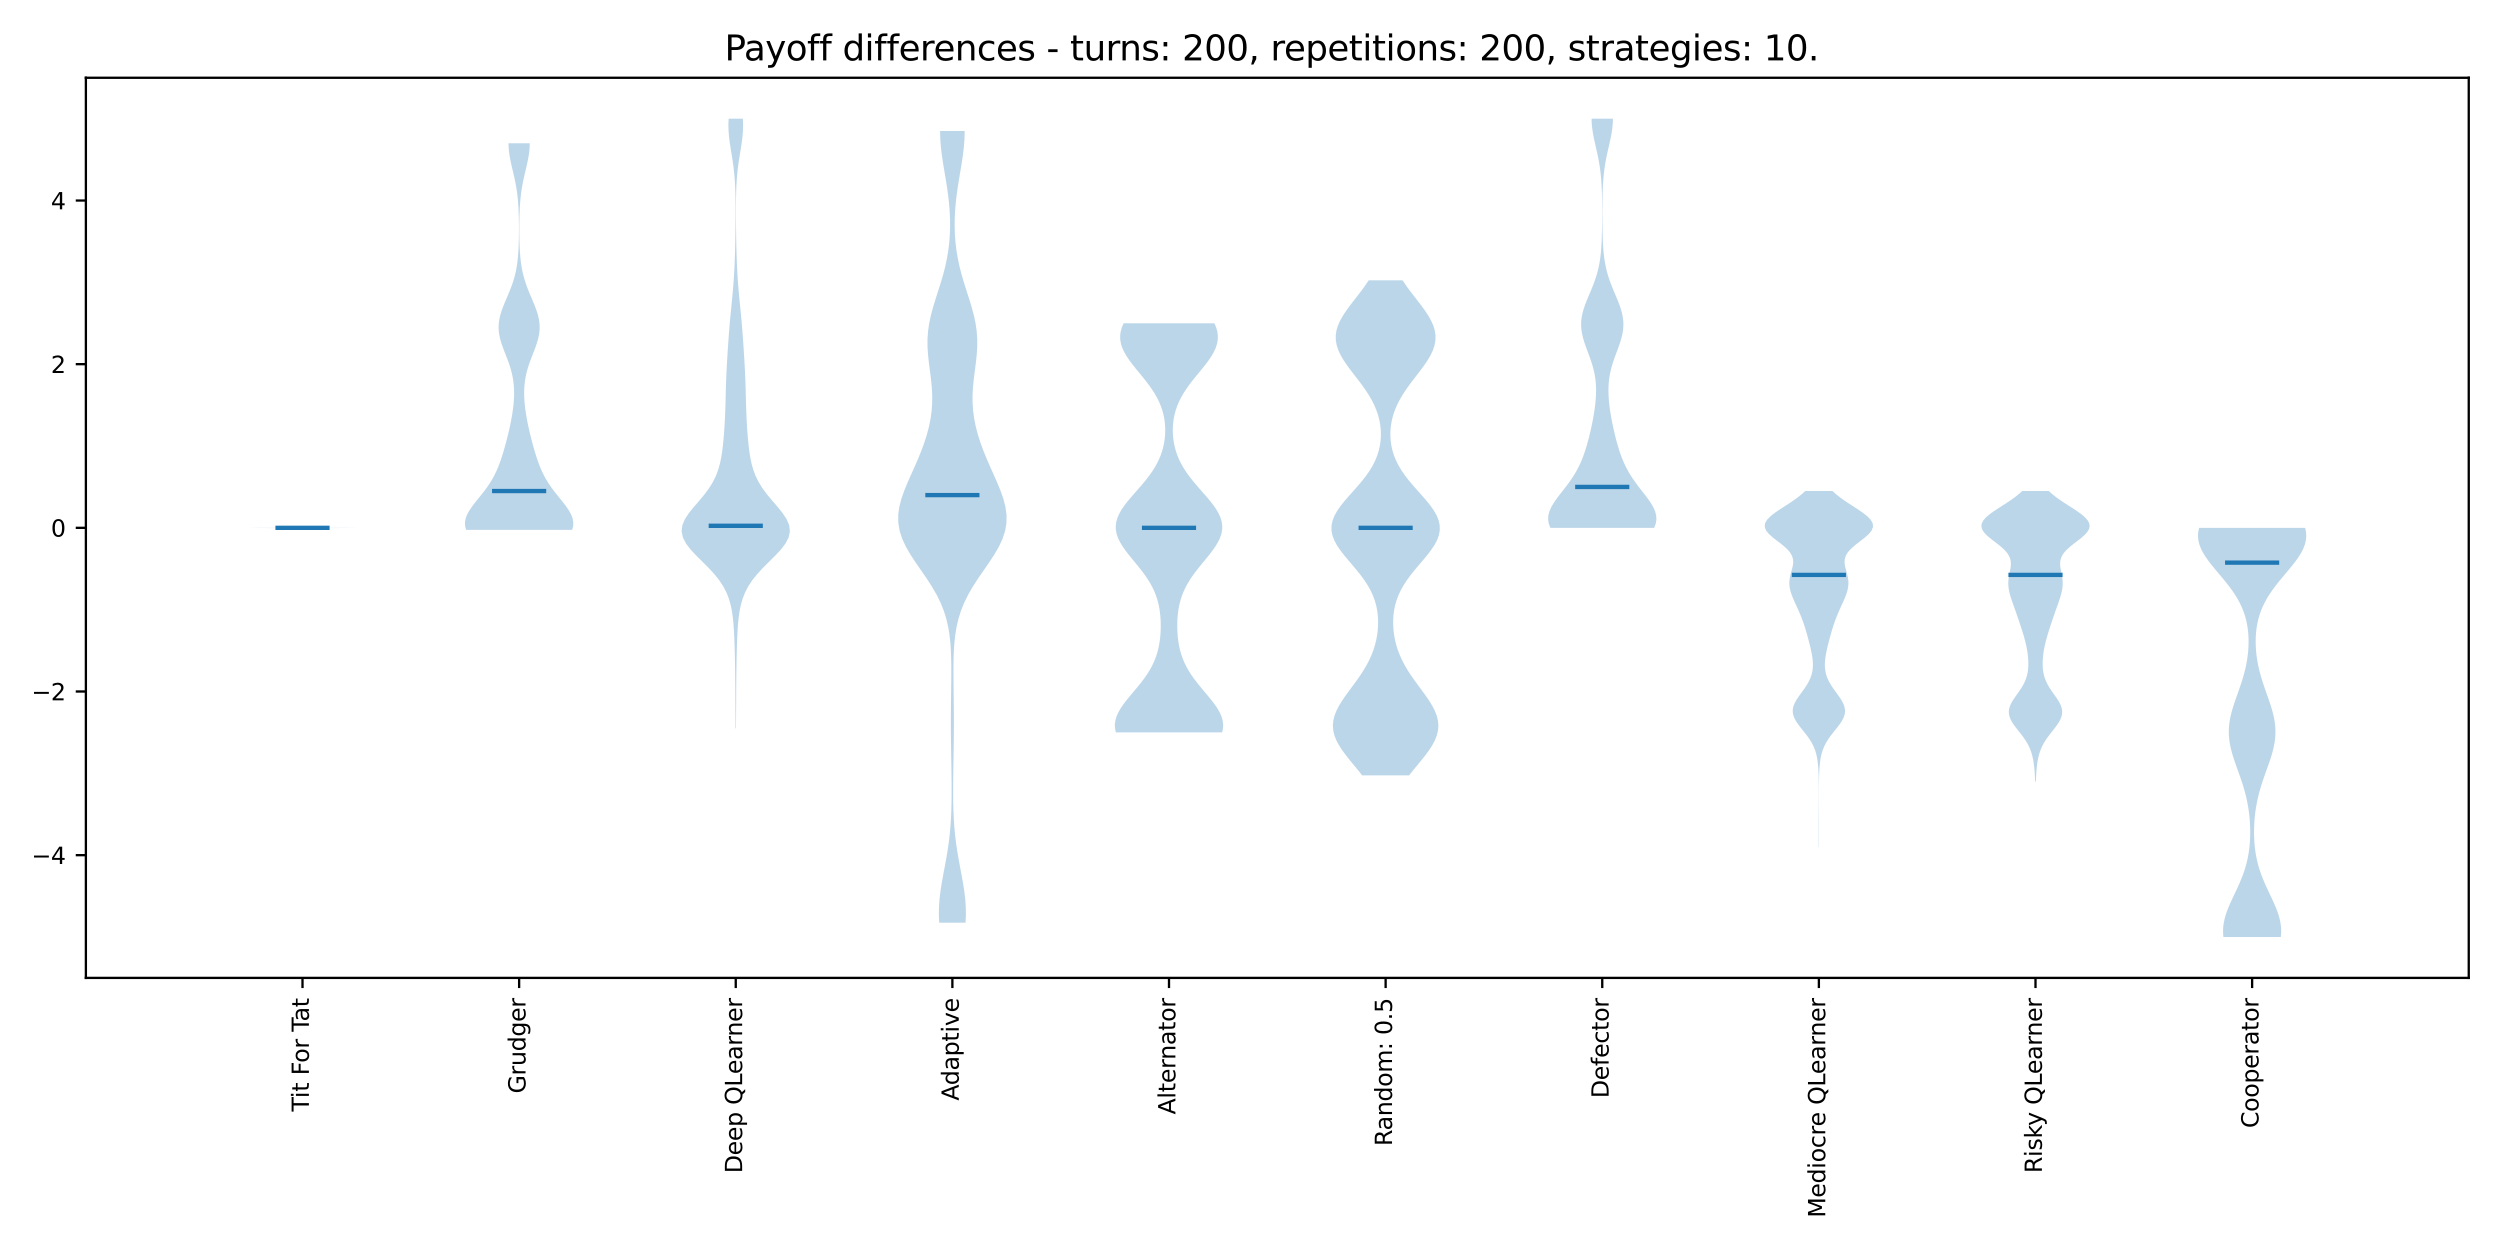 <?xml version="1.0" encoding="utf-8" standalone="no"?>
<!DOCTYPE svg PUBLIC "-//W3C//DTD SVG 1.1//EN"
  "http://www.w3.org/Graphics/SVG/1.1/DTD/svg11.dtd">
<svg xmlns:xlink="http://www.w3.org/1999/xlink" width="864pt" height="432pt" viewBox="0 0 864 432" xmlns="http://www.w3.org/2000/svg" version="1.1">
 <defs>
  <style type="text/css">*{stroke-linejoin: round; stroke-linecap: butt}</style>
 </defs>
 <g id="figure_1">
  <g id="patch_1">
   <path d="M 0 432 
L 864 432 
L 864 0 
L 0 0 
z
" style="fill: #ffffff"/>
  </g>
  <g id="axes_1">
   <g id="patch_2">
    <path d="M 29.68 337.97 
L 853.2 337.97 
L 853.2 26.88 
L 29.68 26.88 
z
" style="fill: #ffffff"/>
   </g>
   <g id="PolyCollection_1">
    <path d="M 111.842 183.132 
L 97.249 183.132 
L 97.287 183.125 
L 97.401 183.118 
L 97.588 183.111 
L 97.84 183.103 
L 98.152 183.096 
L 98.513 183.089 
L 98.913 183.082 
L 99.342 183.075 
L 99.789 183.068 
L 100.244 183.061 
L 100.695 183.053 
L 101.136 183.046 
L 101.558 183.039 
L 101.955 183.032 
L 102.323 183.025 
L 102.659 183.018 
L 102.961 183.011 
L 103.228 183.003 
L 103.462 182.996 
L 103.664 182.989 
L 103.836 182.982 
L 103.98 182.975 
L 104.1 182.968 
L 104.198 182.961 
L 104.277 182.953 
L 104.34 182.946 
L 104.39 182.939 
L 104.43 182.932 
L 104.46 182.925 
L 104.483 182.918 
L 104.5 182.911 
L 104.513 182.903 
L 104.522 182.896 
L 104.529 182.889 
L 104.534 182.882 
L 104.538 182.875 
L 104.54 182.868 
L 104.542 182.861 
L 104.543 182.853 
L 104.544 182.846 
L 104.544 182.839 
L 104.545 182.832 
L 104.545 182.825 
L 104.545 182.818 
L 104.545 182.811 
L 104.545 182.804 
L 104.545 182.796 
L 104.545 182.789 
L 104.545 182.782 
L 104.545 182.775 
L 104.545 182.768 
L 104.545 182.761 
L 104.545 182.754 
L 104.545 182.746 
L 104.545 182.739 
L 104.544 182.732 
L 104.544 182.725 
L 104.543 182.718 
L 104.541 182.711 
L 104.539 182.704 
L 104.536 182.696 
L 104.532 182.689 
L 104.526 182.682 
L 104.517 182.675 
L 104.504 182.668 
L 104.486 182.661 
L 104.462 182.654 
L 104.429 182.646 
L 104.384 182.639 
L 104.325 182.632 
L 104.248 182.625 
L 104.148 182.618 
L 104.019 182.611 
L 103.857 182.604 
L 103.653 182.596 
L 103.402 182.589 
L 103.095 182.582 
L 102.725 182.575 
L 102.284 182.568 
L 101.767 182.561 
L 101.167 182.554 
L 100.48 182.546 
L 99.706 182.539 
L 98.845 182.532 
L 97.901 182.525 
L 96.882 182.518 
L 95.8 182.511 
L 94.67 182.504 
L 93.511 182.496 
L 92.346 182.489 
L 91.199 182.482 
L 90.098 182.475 
L 89.071 182.468 
L 88.145 182.461 
L 87.346 182.454 
L 86.698 182.446 
L 86.221 182.439 
L 85.928 182.432 
L 85.829 182.425 
L 123.262 182.425 
L 123.262 182.425 
L 123.163 182.432 
L 122.87 182.439 
L 122.393 182.446 
L 121.745 182.454 
L 120.946 182.461 
L 120.02 182.468 
L 118.993 182.475 
L 117.892 182.482 
L 116.745 182.489 
L 115.58 182.496 
L 114.421 182.504 
L 113.291 182.511 
L 112.209 182.518 
L 111.19 182.525 
L 110.246 182.532 
L 109.385 182.539 
L 108.611 182.546 
L 107.924 182.554 
L 107.324 182.561 
L 106.807 182.568 
L 106.366 182.575 
L 105.996 182.582 
L 105.689 182.589 
L 105.438 182.596 
L 105.234 182.604 
L 105.072 182.611 
L 104.943 182.618 
L 104.843 182.625 
L 104.765 182.632 
L 104.707 182.639 
L 104.662 182.646 
L 104.629 182.654 
L 104.605 182.661 
L 104.587 182.668 
L 104.574 182.675 
L 104.565 182.682 
L 104.559 182.689 
L 104.555 182.696 
L 104.552 182.704 
L 104.549 182.711 
L 104.548 182.718 
L 104.547 182.725 
L 104.547 182.732 
L 104.546 182.739 
L 104.546 182.746 
L 104.546 182.754 
L 104.546 182.761 
L 104.546 182.768 
L 104.546 182.775 
L 104.546 182.782 
L 104.546 182.789 
L 104.546 182.796 
L 104.546 182.804 
L 104.546 182.811 
L 104.546 182.818 
L 104.546 182.825 
L 104.546 182.832 
L 104.546 182.839 
L 104.547 182.846 
L 104.548 182.853 
L 104.549 182.861 
L 104.551 182.868 
L 104.553 182.875 
L 104.557 182.882 
L 104.562 182.889 
L 104.569 182.896 
L 104.578 182.903 
L 104.591 182.911 
L 104.608 182.918 
L 104.631 182.925 
L 104.661 182.932 
L 104.7 182.939 
L 104.751 182.946 
L 104.814 182.953 
L 104.893 182.961 
L 104.991 182.968 
L 105.111 182.975 
L 105.255 182.982 
L 105.427 182.989 
L 105.629 182.996 
L 105.863 183.003 
L 106.13 183.011 
L 106.432 183.018 
L 106.768 183.025 
L 107.136 183.032 
L 107.533 183.039 
L 107.955 183.046 
L 108.396 183.053 
L 108.847 183.061 
L 109.302 183.068 
L 109.749 183.075 
L 110.178 183.082 
L 110.578 183.089 
L 110.939 183.096 
L 111.251 183.103 
L 111.503 183.111 
L 111.69 183.118 
L 111.804 183.125 
L 111.842 183.132 
z
" clip-path="url(#pff6436a723)" style="fill: #1f77b4; fill-opacity: 0.3"/>
   </g>
   <g id="PolyCollection_2">
    <path d="M 197.743 183.132 
L 161.079 183.132 
L 160.731 181.782 
L 160.695 180.432 
L 160.956 179.083 
L 161.483 177.733 
L 162.231 176.383 
L 163.148 175.033 
L 164.175 173.684 
L 165.259 172.334 
L 166.348 170.984 
L 167.405 169.634 
L 168.398 168.285 
L 169.311 166.935 
L 170.136 165.585 
L 170.872 164.235 
L 171.527 162.885 
L 172.112 161.536 
L 172.637 160.186 
L 173.116 158.836 
L 173.558 157.486 
L 173.973 156.137 
L 174.365 154.787 
L 174.74 153.437 
L 175.099 152.087 
L 175.442 150.738 
L 175.769 149.388 
L 176.079 148.038 
L 176.369 146.688 
L 176.639 145.338 
L 176.885 143.989 
L 177.104 142.639 
L 177.294 141.289 
L 177.451 139.939 
L 177.57 138.59 
L 177.647 137.24 
L 177.676 135.89 
L 177.652 134.54 
L 177.57 133.191 
L 177.424 131.841 
L 177.211 130.491 
L 176.929 129.141 
L 176.581 127.791 
L 176.17 126.442 
L 175.705 125.092 
L 175.202 123.742 
L 174.676 122.392 
L 174.151 121.043 
L 173.65 119.693 
L 173.197 118.343 
L 172.818 116.993 
L 172.533 115.643 
L 172.36 114.294 
L 172.31 112.944 
L 172.387 111.594 
L 172.587 110.244 
L 172.9 108.895 
L 173.311 107.545 
L 173.798 106.195 
L 174.338 104.845 
L 174.908 103.496 
L 175.485 102.146 
L 176.047 100.796 
L 176.579 99.446 
L 177.068 98.096 
L 177.505 96.747 
L 177.886 95.397 
L 178.211 94.047 
L 178.482 92.697 
L 178.702 91.348 
L 178.879 89.998 
L 179.016 88.648 
L 179.121 87.298 
L 179.2 85.949 
L 179.257 84.599 
L 179.297 83.249 
L 179.323 81.899 
L 179.338 80.549 
L 179.342 79.2 
L 179.338 77.85 
L 179.324 76.5 
L 179.299 75.15 
L 179.261 73.801 
L 179.207 72.451 
L 179.134 71.101 
L 179.038 69.751 
L 178.915 68.402 
L 178.761 67.052 
L 178.574 65.702 
L 178.354 64.352 
L 178.101 63.002 
L 177.82 61.653 
L 177.516 60.303 
L 177.199 58.953 
L 176.881 57.603 
L 176.577 56.254 
L 176.301 54.904 
L 176.067 53.554 
L 175.89 52.204 
L 175.779 50.854 
L 175.741 49.505 
L 183.081 49.505 
L 183.081 49.505 
L 183.043 50.854 
L 182.932 52.204 
L 182.755 53.554 
L 182.521 54.904 
L 182.245 56.254 
L 181.94 57.603 
L 181.623 58.953 
L 181.306 60.303 
L 181.002 61.653 
L 180.72 63.002 
L 180.468 64.352 
L 180.247 65.702 
L 180.061 67.052 
L 179.907 68.402 
L 179.784 69.751 
L 179.688 71.101 
L 179.615 72.451 
L 179.561 73.801 
L 179.523 75.15 
L 179.498 76.5 
L 179.484 77.85 
L 179.479 79.2 
L 179.484 80.549 
L 179.499 81.899 
L 179.525 83.249 
L 179.565 84.599 
L 179.622 85.949 
L 179.701 87.298 
L 179.806 88.648 
L 179.943 89.998 
L 180.119 91.348 
L 180.34 92.697 
L 180.611 94.047 
L 180.936 95.397 
L 181.317 96.747 
L 181.754 98.096 
L 182.243 99.446 
L 182.775 100.796 
L 183.337 102.146 
L 183.914 103.496 
L 184.483 104.845 
L 185.024 106.195 
L 185.511 107.545 
L 185.922 108.895 
L 186.235 110.244 
L 186.435 111.594 
L 186.512 112.944 
L 186.462 114.294 
L 186.289 115.643 
L 186.004 116.993 
L 185.625 118.343 
L 185.172 119.693 
L 184.671 121.043 
L 184.145 122.392 
L 183.62 123.742 
L 183.116 125.092 
L 182.652 126.442 
L 182.241 127.791 
L 181.892 129.141 
L 181.611 130.491 
L 181.398 131.841 
L 181.252 133.191 
L 181.169 134.54 
L 181.146 135.89 
L 181.175 137.24 
L 181.252 138.59 
L 181.371 139.939 
L 181.528 141.289 
L 181.718 142.639 
L 181.937 143.989 
L 182.183 145.338 
L 182.453 146.688 
L 182.743 148.038 
L 183.053 149.388 
L 183.38 150.738 
L 183.723 152.087 
L 184.082 153.437 
L 184.457 154.787 
L 184.849 156.137 
L 185.263 157.486 
L 185.706 158.836 
L 186.185 160.186 
L 186.71 161.536 
L 187.295 162.885 
L 187.95 164.235 
L 188.686 165.585 
L 189.511 166.935 
L 190.423 168.285 
L 191.417 169.634 
L 192.473 170.984 
L 193.563 172.334 
L 194.646 173.684 
L 195.674 175.033 
L 196.59 176.383 
L 197.339 177.733 
L 197.866 179.083 
L 198.127 180.432 
L 198.091 181.782 
L 197.743 183.132 
z
" clip-path="url(#pff6436a723)" style="fill: #1f77b4; fill-opacity: 0.3"/>
   </g>
   <g id="PolyCollection_3">
    <path d="M 254.356 251.713 
L 254.197 251.713 
L 254.182 249.585 
L 254.168 247.457 
L 254.155 245.329 
L 254.142 243.2 
L 254.13 241.072 
L 254.117 238.944 
L 254.103 236.816 
L 254.085 234.688 
L 254.063 232.559 
L 254.034 230.431 
L 253.999 228.303 
L 253.954 226.175 
L 253.9 224.047 
L 253.832 221.918 
L 253.746 219.79 
L 253.634 217.662 
L 253.482 215.534 
L 253.269 213.405 
L 252.967 211.277 
L 252.538 209.149 
L 251.937 207.021 
L 251.115 204.893 
L 250.027 202.764 
L 248.641 200.636 
L 246.954 198.508 
L 245.004 196.38 
L 242.882 194.252 
L 240.73 192.123 
L 238.734 189.995 
L 237.096 187.867 
L 235.996 185.739 
L 235.56 183.611 
L 235.826 181.482 
L 236.737 179.354 
L 238.152 177.226 
L 239.879 175.098 
L 241.716 172.969 
L 243.484 170.841 
L 245.061 168.713 
L 246.378 166.585 
L 247.424 164.457 
L 248.222 162.328 
L 248.817 160.2 
L 249.258 158.072 
L 249.591 155.944 
L 249.849 153.816 
L 250.058 151.687 
L 250.233 149.559 
L 250.381 147.431 
L 250.503 145.303 
L 250.602 143.175 
L 250.68 141.046 
L 250.742 138.918 
L 250.795 136.79 
L 250.85 134.662 
L 250.915 132.533 
L 250.994 130.405 
L 251.091 128.277 
L 251.204 126.149 
L 251.328 124.021 
L 251.46 121.892 
L 251.598 119.764 
L 251.742 117.636 
L 251.897 115.508 
L 252.064 113.38 
L 252.247 111.251 
L 252.444 109.123 
L 252.653 106.995 
L 252.865 104.867 
L 253.072 102.739 
L 253.267 100.61 
L 253.443 98.482 
L 253.597 96.354 
L 253.728 94.226 
L 253.836 92.097 
L 253.924 89.969 
L 253.996 87.841 
L 254.054 85.713 
L 254.102 83.585 
L 254.14 81.456 
L 254.17 79.328 
L 254.192 77.2 
L 254.207 75.072 
L 254.213 72.944 
L 254.207 70.815 
L 254.185 68.687 
L 254.14 66.559 
L 254.063 64.431 
L 253.942 62.303 
L 253.77 60.174 
L 253.54 58.046 
L 253.253 55.918 
L 252.923 53.79 
L 252.575 51.662 
L 252.243 49.533 
L 251.969 47.405 
L 251.79 45.277 
L 251.734 43.149 
L 251.809 41.02 
L 256.743 41.02 
L 256.743 41.02 
L 256.819 43.149 
L 256.763 45.277 
L 256.584 47.405 
L 256.31 49.533 
L 255.978 51.662 
L 255.63 53.79 
L 255.3 55.918 
L 255.013 58.046 
L 254.783 60.174 
L 254.61 62.303 
L 254.49 64.431 
L 254.413 66.559 
L 254.367 68.687 
L 254.346 70.815 
L 254.34 72.944 
L 254.346 75.072 
L 254.36 77.2 
L 254.383 79.328 
L 254.413 81.456 
L 254.451 83.585 
L 254.498 85.713 
L 254.557 87.841 
L 254.628 89.969 
L 254.717 92.097 
L 254.825 94.226 
L 254.956 96.354 
L 255.109 98.482 
L 255.286 100.61 
L 255.481 102.739 
L 255.688 104.867 
L 255.9 106.995 
L 256.108 109.123 
L 256.306 111.251 
L 256.489 113.38 
L 256.656 115.508 
L 256.81 117.636 
L 256.955 119.764 
L 257.093 121.892 
L 257.225 124.021 
L 257.349 126.149 
L 257.461 128.277 
L 257.558 130.405 
L 257.638 132.533 
L 257.703 134.662 
L 257.757 136.79 
L 257.811 138.918 
L 257.873 141.046 
L 257.95 143.175 
L 258.049 145.303 
L 258.172 147.431 
L 258.32 149.559 
L 258.494 151.687 
L 258.704 153.816 
L 258.962 155.944 
L 259.294 158.072 
L 259.735 160.2 
L 260.33 162.328 
L 261.129 164.457 
L 262.175 166.585 
L 263.492 168.713 
L 265.068 170.841 
L 266.837 172.969 
L 268.673 175.098 
L 270.4 177.226 
L 271.816 179.354 
L 272.727 181.482 
L 272.993 183.611 
L 272.557 185.739 
L 271.457 187.867 
L 269.818 189.995 
L 267.822 192.123 
L 265.671 194.252 
L 263.549 196.38 
L 261.599 198.508 
L 259.912 200.636 
L 258.526 202.764 
L 257.438 204.893 
L 256.616 207.021 
L 256.015 209.149 
L 255.586 211.277 
L 255.284 213.405 
L 255.071 215.534 
L 254.919 217.662 
L 254.806 219.79 
L 254.721 221.918 
L 254.653 224.047 
L 254.598 226.175 
L 254.554 228.303 
L 254.519 230.431 
L 254.49 232.559 
L 254.468 234.688 
L 254.45 236.816 
L 254.435 238.944 
L 254.423 241.072 
L 254.41 243.2 
L 254.398 245.329 
L 254.384 247.457 
L 254.37 249.585 
L 254.356 251.713 
z
" clip-path="url(#pff6436a723)" style="fill: #1f77b4; fill-opacity: 0.3"/>
   </g>
   <g id="PolyCollection_4">
    <path d="M 333.7 318.88 
L 324.583 318.88 
L 324.47 316.117 
L 324.515 313.353 
L 324.714 310.589 
L 325.048 307.825 
L 325.483 305.061 
L 325.982 302.297 
L 326.504 299.534 
L 327.012 296.77 
L 327.478 294.006 
L 327.881 291.242 
L 328.212 288.478 
L 328.468 285.715 
L 328.655 282.951 
L 328.779 280.187 
L 328.852 277.423 
L 328.884 274.659 
L 328.883 271.896 
L 328.86 269.132 
L 328.822 266.368 
L 328.776 263.604 
L 328.728 260.84 
L 328.684 258.076 
L 328.649 255.313 
L 328.627 252.549 
L 328.619 249.785 
L 328.626 247.021 
L 328.646 244.257 
L 328.678 241.494 
L 328.714 238.73 
L 328.748 235.966 
L 328.772 233.202 
L 328.771 230.438 
L 328.73 227.674 
L 328.63 224.911 
L 328.443 222.147 
L 328.139 219.383 
L 327.684 216.619 
L 327.04 213.855 
L 326.175 211.092 
L 325.066 208.328 
L 323.706 205.564 
L 322.112 202.8 
L 320.329 200.036 
L 318.43 197.272 
L 316.515 194.509 
L 314.697 191.745 
L 313.092 188.981 
L 311.804 186.217 
L 310.909 183.453 
L 310.449 180.69 
L 310.425 177.926 
L 310.802 175.162 
L 311.514 172.398 
L 312.481 169.634 
L 313.615 166.87 
L 314.836 164.107 
L 316.075 161.343 
L 317.277 158.579 
L 318.402 155.815 
L 319.419 153.051 
L 320.303 150.288 
L 321.034 147.524 
L 321.595 144.76 
L 321.973 141.996 
L 322.162 139.232 
L 322.169 136.469 
L 322.014 133.705 
L 321.736 130.941 
L 321.386 128.177 
L 321.028 125.413 
L 320.73 122.649 
L 320.554 119.886 
L 320.55 117.122 
L 320.748 114.358 
L 321.154 111.594 
L 321.75 108.83 
L 322.497 106.067 
L 323.344 103.303 
L 324.232 100.539 
L 325.106 97.775 
L 325.92 95.011 
L 326.637 92.247 
L 327.236 89.484 
L 327.706 86.72 
L 328.046 83.956 
L 328.26 81.192 
L 328.352 78.428 
L 328.332 75.665 
L 328.204 72.901 
L 327.978 70.137 
L 327.662 67.373 
L 327.272 64.609 
L 326.829 61.845 
L 326.361 59.082 
L 325.904 56.318 
L 325.493 53.554 
L 325.168 50.79 
L 324.959 48.026 
L 324.887 45.263 
L 333.397 45.263 
L 333.397 45.263 
L 333.325 48.026 
L 333.116 50.79 
L 332.79 53.554 
L 332.38 56.318 
L 331.922 59.082 
L 331.455 61.845 
L 331.012 64.609 
L 330.622 67.373 
L 330.306 70.137 
L 330.079 72.901 
L 329.952 75.665 
L 329.931 78.428 
L 330.024 81.192 
L 330.237 83.956 
L 330.577 86.72 
L 331.048 89.484 
L 331.647 92.247 
L 332.364 95.011 
L 333.177 97.775 
L 334.052 100.539 
L 334.94 103.303 
L 335.786 106.067 
L 336.533 108.83 
L 337.129 111.594 
L 337.535 114.358 
L 337.734 117.122 
L 337.73 119.886 
L 337.554 122.649 
L 337.256 125.413 
L 336.898 128.177 
L 336.548 130.941 
L 336.27 133.705 
L 336.115 136.469 
L 336.122 139.232 
L 336.311 141.996 
L 336.689 144.76 
L 337.25 147.524 
L 337.981 150.288 
L 338.865 153.051 
L 339.882 155.815 
L 341.007 158.579 
L 342.209 161.343 
L 343.448 164.107 
L 344.669 166.87 
L 345.803 169.634 
L 346.769 172.398 
L 347.482 175.162 
L 347.858 177.926 
L 347.834 180.69 
L 347.375 183.453 
L 346.48 186.217 
L 345.192 188.981 
L 343.586 191.745 
L 341.768 194.509 
L 339.853 197.272 
L 337.955 200.036 
L 336.172 202.8 
L 334.578 205.564 
L 333.218 208.328 
L 332.109 211.092 
L 331.244 213.855 
L 330.6 216.619 
L 330.144 219.383 
L 329.841 222.147 
L 329.654 224.911 
L 329.553 227.674 
L 329.513 230.438 
L 329.512 233.202 
L 329.535 235.966 
L 329.57 238.73 
L 329.606 241.494 
L 329.637 244.257 
L 329.658 247.021 
L 329.665 249.785 
L 329.657 252.549 
L 329.634 255.313 
L 329.599 258.076 
L 329.555 260.84 
L 329.508 263.604 
L 329.461 266.368 
L 329.423 269.132 
L 329.4 271.896 
L 329.4 274.659 
L 329.432 277.423 
L 329.504 280.187 
L 329.629 282.951 
L 329.815 285.715 
L 330.072 288.478 
L 330.402 291.242 
L 330.806 294.006 
L 331.271 296.77 
L 331.78 299.534 
L 332.302 302.297 
L 332.801 305.061 
L 333.236 307.825 
L 333.569 310.589 
L 333.768 313.353 
L 333.814 316.117 
L 333.7 318.88 
z
" clip-path="url(#pff6436a723)" style="fill: #1f77b4; fill-opacity: 0.3"/>
   </g>
   <g id="PolyCollection_5">
    <path d="M 422.382 253.127 
L 385.633 253.127 
L 385.336 251.699 
L 385.291 250.271 
L 385.497 248.842 
L 385.942 247.414 
L 386.604 245.986 
L 387.452 244.557 
L 388.449 243.129 
L 389.556 241.701 
L 390.731 240.272 
L 391.934 238.844 
L 393.128 237.416 
L 394.281 235.987 
L 395.368 234.559 
L 396.369 233.131 
L 397.27 231.702 
L 398.066 230.274 
L 398.754 228.846 
L 399.339 227.417 
L 399.825 225.989 
L 400.22 224.561 
L 400.535 223.132 
L 400.777 221.704 
L 400.955 220.276 
L 401.075 218.847 
L 401.142 217.419 
L 401.158 215.991 
L 401.123 214.562 
L 401.035 213.134 
L 400.888 211.706 
L 400.677 210.277 
L 400.393 208.849 
L 400.027 207.421 
L 399.571 205.992 
L 399.017 204.564 
L 398.359 203.136 
L 397.594 201.707 
L 396.725 200.279 
L 395.756 198.851 
L 394.702 197.422 
L 393.579 195.994 
L 392.414 194.566 
L 391.235 193.137 
L 390.077 191.709 
L 388.978 190.281 
L 387.976 188.852 
L 387.11 187.424 
L 386.415 185.996 
L 385.918 184.567 
L 385.642 183.139 
L 385.6 181.711 
L 385.795 180.283 
L 386.221 178.854 
L 386.861 177.426 
L 387.692 175.998 
L 388.682 174.569 
L 389.795 173.141 
L 390.994 171.713 
L 392.24 170.284 
L 393.497 168.856 
L 394.732 167.428 
L 395.918 165.999 
L 397.03 164.571 
L 398.053 163.143 
L 398.975 161.714 
L 399.791 160.286 
L 400.498 158.858 
L 401.097 157.429 
L 401.594 156.001 
L 401.993 154.573 
L 402.298 153.144 
L 402.516 151.716 
L 402.65 150.288 
L 402.701 148.859 
L 402.67 147.431 
L 402.554 146.003 
L 402.352 144.574 
L 402.057 143.146 
L 401.666 141.718 
L 401.172 140.289 
L 400.572 138.861 
L 399.864 137.433 
L 399.05 136.004 
L 398.135 134.576 
L 397.127 133.148 
L 396.043 131.719 
L 394.903 130.291 
L 393.731 128.863 
L 392.558 127.434 
L 391.418 126.006 
L 390.346 124.578 
L 389.377 123.149 
L 388.546 121.721 
L 387.883 120.293 
L 387.413 118.864 
L 387.156 117.436 
L 387.12 116.008 
L 387.308 114.579 
L 387.712 113.151 
L 388.316 111.723 
L 419.698 111.723 
L 419.698 111.723 
L 420.303 113.151 
L 420.707 114.579 
L 420.895 116.008 
L 420.859 117.436 
L 420.601 118.864 
L 420.132 120.293 
L 419.469 121.721 
L 418.638 123.149 
L 417.669 124.578 
L 416.596 126.006 
L 415.456 127.434 
L 414.284 128.863 
L 413.112 130.291 
L 411.971 131.719 
L 410.887 133.148 
L 409.88 134.576 
L 408.964 136.004 
L 408.15 137.433 
L 407.443 138.861 
L 406.843 140.289 
L 406.349 141.718 
L 405.957 143.146 
L 405.663 144.574 
L 405.46 146.003 
L 405.345 147.431 
L 405.314 148.859 
L 405.365 150.288 
L 405.498 151.716 
L 405.716 153.144 
L 406.022 154.573 
L 406.42 156.001 
L 406.917 157.429 
L 407.517 158.858 
L 408.224 160.286 
L 409.039 161.714 
L 409.961 163.143 
L 410.984 164.571 
L 412.097 165.999 
L 413.282 167.428 
L 414.517 168.856 
L 415.775 170.284 
L 417.021 171.713 
L 418.22 173.141 
L 419.333 174.569 
L 420.323 175.998 
L 421.153 177.426 
L 421.793 178.854 
L 422.219 180.283 
L 422.414 181.711 
L 422.372 183.139 
L 422.097 184.567 
L 421.6 185.996 
L 420.904 187.424 
L 420.038 188.852 
L 419.037 190.281 
L 417.938 191.709 
L 416.78 193.137 
L 415.601 194.566 
L 414.435 195.994 
L 413.313 197.422 
L 412.258 198.851 
L 411.29 200.279 
L 410.42 201.707 
L 409.656 203.136 
L 408.997 204.564 
L 408.443 205.992 
L 407.987 207.421 
L 407.621 208.849 
L 407.337 210.277 
L 407.126 211.706 
L 406.98 213.134 
L 406.891 214.562 
L 406.857 215.991 
L 406.873 217.419 
L 406.94 218.847 
L 407.06 220.276 
L 407.238 221.704 
L 407.48 223.132 
L 407.794 224.561 
L 408.19 225.989 
L 408.676 227.417 
L 409.26 228.846 
L 409.949 230.274 
L 410.745 231.702 
L 411.646 233.131 
L 412.647 234.559 
L 413.733 235.987 
L 414.887 237.416 
L 416.081 238.844 
L 417.284 240.272 
L 418.459 241.701 
L 419.566 243.129 
L 420.563 244.557 
L 421.411 245.986 
L 422.072 247.414 
L 422.517 248.842 
L 422.724 250.271 
L 422.679 251.699 
L 422.382 253.127 
z
" clip-path="url(#pff6436a723)" style="fill: #1f77b4; fill-opacity: 0.3"/>
   </g>
   <g id="PolyCollection_6">
    <path d="M 486.979 267.975 
L 470.767 267.975 
L 469.393 266.246 
L 467.972 264.518 
L 466.549 262.79 
L 465.174 261.062 
L 463.898 259.333 
L 462.775 257.605 
L 461.853 255.877 
L 461.172 254.149 
L 460.761 252.42 
L 460.636 250.692 
L 460.8 248.964 
L 461.239 247.235 
L 461.928 245.507 
L 462.83 243.779 
L 463.9 242.051 
L 465.09 240.322 
L 466.349 238.594 
L 467.631 236.866 
L 468.893 235.137 
L 470.1 233.409 
L 471.224 231.681 
L 472.246 229.953 
L 473.153 228.224 
L 473.941 226.496 
L 474.608 224.768 
L 475.157 223.04 
L 475.593 221.311 
L 475.92 219.583 
L 476.142 217.855 
L 476.259 216.126 
L 476.269 214.398 
L 476.168 212.67 
L 475.947 210.942 
L 475.596 209.213 
L 475.104 207.485 
L 474.46 205.757 
L 473.656 204.028 
L 472.69 202.3 
L 471.568 200.572 
L 470.305 198.844 
L 468.928 197.115 
L 467.477 195.387 
L 466.002 193.659 
L 464.563 191.931 
L 463.227 190.202 
L 462.06 188.474 
L 461.126 186.746 
L 460.478 185.017 
L 460.156 183.289 
L 460.181 181.561 
L 460.552 179.833 
L 461.252 178.104 
L 462.24 176.376 
L 463.465 174.648 
L 464.864 172.919 
L 466.369 171.191 
L 467.913 169.463 
L 469.435 167.735 
L 470.883 166.006 
L 472.217 164.278 
L 473.407 162.55 
L 474.437 160.822 
L 475.3 159.093 
L 475.995 157.365 
L 476.528 155.637 
L 476.908 153.908 
L 477.142 152.18 
L 477.237 150.452 
L 477.198 148.724 
L 477.026 146.995 
L 476.721 145.267 
L 476.28 143.539 
L 475.699 141.81 
L 474.977 140.082 
L 474.115 138.354 
L 473.118 136.626 
L 471.999 134.897 
L 470.777 133.169 
L 469.481 131.441 
L 468.147 129.713 
L 466.819 127.984 
L 465.543 126.256 
L 464.373 124.528 
L 463.357 122.799 
L 462.542 121.071 
L 461.967 119.343 
L 461.66 117.615 
L 461.635 115.886 
L 461.895 114.158 
L 462.427 112.43 
L 463.204 110.701 
L 464.191 108.973 
L 465.342 107.245 
L 466.607 105.517 
L 467.938 103.788 
L 469.284 102.06 
L 470.602 100.332 
L 471.856 98.604 
L 473.018 96.875 
L 484.728 96.875 
L 484.728 96.875 
L 485.889 98.604 
L 487.143 100.332 
L 488.462 102.06 
L 489.808 103.788 
L 491.138 105.517 
L 492.404 107.245 
L 493.555 108.973 
L 494.541 110.701 
L 495.319 112.43 
L 495.85 114.158 
L 496.11 115.886 
L 496.086 117.615 
L 495.779 119.343 
L 495.203 121.071 
L 494.389 122.799 
L 493.373 124.528 
L 492.202 126.256 
L 490.927 127.984 
L 489.598 129.713 
L 488.264 131.441 
L 486.968 133.169 
L 485.747 134.897 
L 484.628 136.626 
L 483.631 138.354 
L 482.768 140.082 
L 482.046 141.81 
L 481.466 143.539 
L 481.025 145.267 
L 480.719 146.995 
L 480.548 148.724 
L 480.509 150.452 
L 480.604 152.18 
L 480.838 153.908 
L 481.217 155.637 
L 481.751 157.365 
L 482.446 159.093 
L 483.308 160.822 
L 484.338 162.55 
L 485.529 164.278 
L 486.863 166.006 
L 488.311 167.735 
L 489.833 169.463 
L 491.377 171.191 
L 492.881 172.919 
L 494.28 174.648 
L 495.505 176.376 
L 496.494 178.104 
L 497.193 179.833 
L 497.565 181.561 
L 497.589 183.289 
L 497.267 185.017 
L 496.619 186.746 
L 495.685 188.474 
L 494.519 190.202 
L 493.183 191.931 
L 491.744 193.659 
L 490.269 195.387 
L 488.818 197.115 
L 487.441 198.844 
L 486.178 200.572 
L 485.055 202.3 
L 484.089 204.028 
L 483.285 205.757 
L 482.641 207.485 
L 482.149 209.213 
L 481.798 210.942 
L 481.577 212.67 
L 481.476 214.398 
L 481.487 216.126 
L 481.604 217.855 
L 481.825 219.583 
L 482.152 221.311 
L 482.588 223.04 
L 483.138 224.768 
L 483.805 226.496 
L 484.592 228.224 
L 485.5 229.953 
L 486.521 231.681 
L 487.645 233.409 
L 488.852 235.137 
L 490.114 236.866 
L 491.396 238.594 
L 492.656 240.322 
L 493.845 242.051 
L 494.916 243.779 
L 495.817 245.507 
L 496.506 247.235 
L 496.946 248.964 
L 497.109 250.692 
L 496.985 252.42 
L 496.574 254.149 
L 495.892 255.877 
L 494.97 257.605 
L 493.847 259.333 
L 492.572 261.062 
L 491.196 262.79 
L 489.773 264.518 
L 488.353 266.246 
L 486.979 267.975 
z
" clip-path="url(#pff6436a723)" style="fill: #1f77b4; fill-opacity: 0.3"/>
   </g>
   <g id="PolyCollection_7">
    <path d="M 571.673 182.425 
L 535.804 182.425 
L 535.255 180.997 
L 535.022 179.568 
L 535.102 178.14 
L 535.474 176.712 
L 536.101 175.283 
L 536.934 173.855 
L 537.917 172.427 
L 538.994 170.998 
L 540.11 169.57 
L 541.218 168.142 
L 542.284 166.713 
L 543.279 165.285 
L 544.191 163.857 
L 545.014 162.428 
L 545.749 161 
L 546.403 159.572 
L 546.986 158.143 
L 547.509 156.715 
L 547.982 155.287 
L 548.415 153.858 
L 548.814 152.43 
L 549.186 151.002 
L 549.533 149.573 
L 549.859 148.145 
L 550.164 146.717 
L 550.447 145.288 
L 550.709 143.86 
L 550.945 142.432 
L 551.153 141.003 
L 551.328 139.575 
L 551.466 138.147 
L 551.559 136.718 
L 551.602 135.29 
L 551.587 133.862 
L 551.508 132.433 
L 551.36 131.005 
L 551.137 129.577 
L 550.841 128.149 
L 550.474 126.72 
L 550.042 125.292 
L 549.559 123.864 
L 549.039 122.435 
L 548.506 121.007 
L 547.984 119.579 
L 547.499 118.15 
L 547.078 116.722 
L 546.747 115.294 
L 546.526 113.865 
L 546.43 112.437 
L 546.466 111.009 
L 546.635 109.58 
L 546.928 108.152 
L 547.331 106.724 
L 547.821 105.295 
L 548.375 103.867 
L 548.968 102.439 
L 549.573 101.01 
L 550.167 99.582 
L 550.732 98.154 
L 551.252 96.725 
L 551.718 95.297 
L 552.124 93.869 
L 552.469 92.44 
L 552.756 91.012 
L 552.988 89.584 
L 553.173 88.155 
L 553.316 86.727 
L 553.425 85.299 
L 553.507 83.87 
L 553.566 82.442 
L 553.609 81.014 
L 553.64 79.585 
L 553.661 78.157 
L 553.675 76.729 
L 553.684 75.3 
L 553.688 73.872 
L 553.687 72.444 
L 553.68 71.015 
L 553.667 69.587 
L 553.645 68.159 
L 553.612 66.73 
L 553.563 65.302 
L 553.496 63.874 
L 553.406 62.445 
L 553.289 61.017 
L 553.14 59.589 
L 552.957 58.16 
L 552.739 56.732 
L 552.485 55.304 
L 552.201 53.875 
L 551.891 52.447 
L 551.567 51.019 
L 551.239 49.59 
L 550.924 48.162 
L 550.637 46.734 
L 550.393 45.305 
L 550.207 43.877 
L 550.091 42.449 
L 550.051 41.02 
L 557.425 41.02 
L 557.425 41.02 
L 557.385 42.449 
L 557.269 43.877 
L 557.083 45.305 
L 556.84 46.734 
L 556.552 48.162 
L 556.237 49.59 
L 555.91 51.019 
L 555.585 52.447 
L 555.276 53.875 
L 554.991 55.304 
L 554.738 56.732 
L 554.519 58.16 
L 554.336 59.589 
L 554.188 61.017 
L 554.07 62.445 
L 553.98 63.874 
L 553.913 65.302 
L 553.865 66.73 
L 553.831 68.159 
L 553.809 69.587 
L 553.796 71.015 
L 553.79 72.444 
L 553.789 73.872 
L 553.793 75.3 
L 553.801 76.729 
L 553.815 78.157 
L 553.836 79.585 
L 553.867 81.014 
L 553.91 82.442 
L 553.97 83.87 
L 554.051 85.299 
L 554.16 86.727 
L 554.304 88.155 
L 554.488 89.584 
L 554.721 91.012 
L 555.007 92.44 
L 555.353 93.869 
L 555.759 95.297 
L 556.225 96.725 
L 556.745 98.154 
L 557.309 99.582 
L 557.904 101.01 
L 558.509 102.439 
L 559.101 103.867 
L 559.655 105.295 
L 560.146 106.724 
L 560.548 108.152 
L 560.841 109.58 
L 561.01 111.009 
L 561.047 112.437 
L 560.951 113.865 
L 560.729 115.294 
L 560.398 116.722 
L 559.977 118.15 
L 559.492 119.579 
L 558.97 121.007 
L 558.437 122.435 
L 557.918 123.864 
L 557.434 125.292 
L 557.003 126.72 
L 556.635 128.149 
L 556.339 129.577 
L 556.117 131.005 
L 555.968 132.433 
L 555.889 133.862 
L 555.874 135.29 
L 555.917 136.718 
L 556.011 138.147 
L 556.148 139.575 
L 556.324 141.003 
L 556.532 142.432 
L 556.768 143.86 
L 557.029 145.288 
L 557.313 146.717 
L 557.617 148.145 
L 557.943 149.573 
L 558.291 151.002 
L 558.662 152.43 
L 559.062 153.858 
L 559.494 155.287 
L 559.968 156.715 
L 560.491 158.143 
L 561.074 159.572 
L 561.728 161 
L 562.463 162.428 
L 563.285 163.857 
L 564.197 165.285 
L 565.193 166.713 
L 566.258 168.142 
L 567.367 169.57 
L 568.483 170.998 
L 569.559 172.427 
L 570.543 173.855 
L 571.376 175.283 
L 572.003 176.712 
L 572.375 178.14 
L 572.455 179.568 
L 572.221 180.997 
L 571.673 182.425 
z
" clip-path="url(#pff6436a723)" style="fill: #1f77b4; fill-opacity: 0.3"/>
   </g>
   <g id="PolyCollection_8">
    <path d="M 628.651 292.721 
L 628.556 292.721 
L 628.553 291.478 
L 628.551 290.235 
L 628.55 288.993 
L 628.55 287.75 
L 628.552 286.507 
L 628.554 285.265 
L 628.557 284.022 
L 628.56 282.779 
L 628.563 281.537 
L 628.566 280.294 
L 628.57 279.051 
L 628.573 277.809 
L 628.576 276.566 
L 628.578 275.324 
L 628.579 274.081 
L 628.577 272.838 
L 628.571 271.596 
L 628.56 270.353 
L 628.54 269.11 
L 628.509 267.868 
L 628.462 266.625 
L 628.392 265.382 
L 628.289 264.14 
L 628.14 262.897 
L 627.931 261.654 
L 627.642 260.412 
L 627.255 259.169 
L 626.75 257.926 
L 626.115 256.684 
L 625.349 255.441 
L 624.466 254.199 
L 623.498 252.956 
L 622.498 251.713 
L 621.537 250.471 
L 620.693 249.228 
L 620.042 247.985 
L 619.648 246.743 
L 619.548 245.5 
L 619.747 244.257 
L 620.22 243.015 
L 620.911 241.772 
L 621.748 240.529 
L 622.654 239.287 
L 623.554 238.044 
L 624.385 236.801 
L 625.103 235.559 
L 625.68 234.316 
L 626.106 233.074 
L 626.382 231.831 
L 626.521 230.588 
L 626.54 229.346 
L 626.458 228.103 
L 626.297 226.86 
L 626.077 225.618 
L 625.814 224.375 
L 625.522 223.132 
L 625.211 221.89 
L 624.886 220.647 
L 624.546 219.404 
L 624.19 218.162 
L 623.812 216.919 
L 623.407 215.676 
L 622.97 214.434 
L 622.496 213.191 
L 621.986 211.949 
L 621.445 210.706 
L 620.881 209.463 
L 620.312 208.221 
L 619.761 206.978 
L 619.26 205.735 
L 618.844 204.493 
L 618.548 203.25 
L 618.4 202.007 
L 618.414 200.765 
L 618.583 199.522 
L 618.872 198.279 
L 619.22 197.037 
L 619.539 195.794 
L 619.728 194.552 
L 619.682 193.309 
L 619.312 192.066 
L 618.566 190.824 
L 617.446 189.581 
L 616.018 188.338 
L 614.411 187.096 
L 612.805 185.853 
L 611.398 184.61 
L 610.379 183.368 
L 609.887 182.125 
L 609.993 180.882 
L 610.688 179.64 
L 611.894 178.397 
L 613.484 177.154 
L 615.311 175.912 
L 617.233 174.669 
L 619.128 173.427 
L 620.906 172.184 
L 622.507 170.941 
L 623.9 169.699 
L 633.307 169.699 
L 633.307 169.699 
L 634.7 170.941 
L 636.301 172.184 
L 638.079 173.427 
L 639.974 174.669 
L 641.896 175.912 
L 643.723 177.154 
L 645.314 178.397 
L 646.519 179.64 
L 647.214 180.882 
L 647.32 182.125 
L 646.828 183.368 
L 645.809 184.61 
L 644.402 185.853 
L 642.796 187.096 
L 641.19 188.338 
L 639.762 189.581 
L 638.642 190.824 
L 637.895 192.066 
L 637.525 193.309 
L 637.479 194.552 
L 637.668 195.794 
L 637.988 197.037 
L 638.336 198.279 
L 638.625 199.522 
L 638.793 200.765 
L 638.807 202.007 
L 638.659 203.25 
L 638.363 204.493 
L 637.947 205.735 
L 637.446 206.978 
L 636.896 208.221 
L 636.326 209.463 
L 635.762 210.706 
L 635.221 211.949 
L 634.711 213.191 
L 634.238 214.434 
L 633.8 215.676 
L 633.395 216.919 
L 633.017 218.162 
L 632.661 219.404 
L 632.322 220.647 
L 631.996 221.89 
L 631.685 223.132 
L 631.393 224.375 
L 631.13 225.618 
L 630.91 226.86 
L 630.749 228.103 
L 630.668 229.346 
L 630.686 230.588 
L 630.825 231.831 
L 631.101 233.074 
L 631.527 234.316 
L 632.104 235.559 
L 632.822 236.801 
L 633.653 238.044 
L 634.553 239.287 
L 635.459 240.529 
L 636.297 241.772 
L 636.988 243.015 
L 637.46 244.257 
L 637.659 245.5 
L 637.559 246.743 
L 637.165 247.985 
L 636.515 249.228 
L 635.671 250.471 
L 634.709 251.713 
L 633.71 252.956 
L 632.741 254.199 
L 631.858 255.441 
L 631.092 256.684 
L 630.457 257.926 
L 629.953 259.169 
L 629.565 260.412 
L 629.276 261.654 
L 629.067 262.897 
L 628.919 264.14 
L 628.816 265.382 
L 628.745 266.625 
L 628.698 267.868 
L 628.667 269.11 
L 628.648 270.353 
L 628.636 271.596 
L 628.63 272.838 
L 628.628 274.081 
L 628.629 275.324 
L 628.631 276.566 
L 628.634 277.809 
L 628.638 279.051 
L 628.641 280.294 
L 628.644 281.537 
L 628.647 282.779 
L 628.65 284.022 
L 628.653 285.265 
L 628.655 286.507 
L 628.657 287.75 
L 628.657 288.993 
L 628.657 290.235 
L 628.655 291.478 
L 628.651 292.721 
z
" clip-path="url(#pff6436a723)" style="fill: #1f77b4; fill-opacity: 0.3"/>
   </g>
   <g id="PolyCollection_9">
    <path d="M 703.604 270.096 
L 703.334 270.096 
L 703.295 269.082 
L 703.246 268.068 
L 703.185 267.053 
L 703.107 266.039 
L 703.01 265.025 
L 702.887 264.011 
L 702.733 262.997 
L 702.539 261.983 
L 702.296 260.969 
L 701.995 259.955 
L 701.625 258.941 
L 701.178 257.926 
L 700.648 256.912 
L 700.035 255.898 
L 699.344 254.884 
L 698.59 253.87 
L 697.795 252.856 
L 696.993 251.842 
L 696.222 250.828 
L 695.526 249.814 
L 694.947 248.799 
L 694.524 247.785 
L 694.285 246.771 
L 694.245 245.757 
L 694.405 244.743 
L 694.75 243.729 
L 695.251 242.715 
L 695.869 241.701 
L 696.561 240.687 
L 697.282 239.672 
L 697.992 238.658 
L 698.655 237.644 
L 699.247 236.63 
L 699.752 235.616 
L 700.165 234.602 
L 700.484 233.588 
L 700.718 232.574 
L 700.874 231.56 
L 700.963 230.545 
L 700.995 229.531 
L 700.979 228.517 
L 700.92 227.503 
L 700.824 226.489 
L 700.693 225.475 
L 700.529 224.461 
L 700.334 223.447 
L 700.11 222.432 
L 699.859 221.418 
L 699.584 220.404 
L 699.29 219.39 
L 698.981 218.376 
L 698.66 217.362 
L 698.331 216.348 
L 697.995 215.334 
L 697.656 214.32 
L 697.311 213.305 
L 696.962 212.291 
L 696.607 211.277 
L 696.247 210.263 
L 695.886 209.249 
L 695.527 208.235 
L 695.179 207.221 
L 694.854 206.207 
L 694.566 205.193 
L 694.331 204.178 
L 694.163 203.164 
L 694.074 202.15 
L 694.069 201.136 
L 694.147 200.122 
L 694.295 199.108 
L 694.489 198.094 
L 694.695 197.08 
L 694.87 196.066 
L 694.963 195.051 
L 694.922 194.037 
L 694.701 193.023 
L 694.261 192.009 
L 693.585 190.995 
L 692.676 189.981 
L 691.563 188.967 
L 690.305 187.953 
L 688.981 186.939 
L 687.688 185.924 
L 686.53 184.91 
L 685.605 183.896 
L 684.994 182.882 
L 684.753 181.868 
L 684.905 180.854 
L 685.442 179.84 
L 686.327 178.826 
L 687.499 177.811 
L 688.884 176.797 
L 690.404 175.783 
L 691.984 174.769 
L 693.557 173.755 
L 695.067 172.741 
L 696.475 171.727 
L 697.753 170.713 
L 698.882 169.699 
L 708.056 169.699 
L 708.056 169.699 
L 709.186 170.713 
L 710.463 171.727 
L 711.871 172.741 
L 713.382 173.755 
L 714.954 174.769 
L 716.534 175.783 
L 718.054 176.797 
L 719.44 177.811 
L 720.611 178.826 
L 721.496 179.84 
L 722.033 180.854 
L 722.185 181.868 
L 721.944 182.882 
L 721.333 183.896 
L 720.408 184.91 
L 719.25 185.924 
L 717.957 186.939 
L 716.633 187.953 
L 715.375 188.967 
L 714.262 189.981 
L 713.353 190.995 
L 712.677 192.009 
L 712.237 193.023 
L 712.016 194.037 
L 711.975 195.051 
L 712.068 196.066 
L 712.243 197.08 
L 712.449 198.094 
L 712.644 199.108 
L 712.791 200.122 
L 712.869 201.136 
L 712.864 202.15 
L 712.775 203.164 
L 712.607 204.178 
L 712.372 205.193 
L 712.084 206.207 
L 711.759 207.221 
L 711.412 208.235 
L 711.053 209.249 
L 710.691 210.263 
L 710.331 211.277 
L 709.976 212.291 
L 709.627 213.305 
L 709.283 214.32 
L 708.943 215.334 
L 708.608 216.348 
L 708.278 217.362 
L 707.957 218.376 
L 707.648 219.39 
L 707.354 220.404 
L 707.079 221.418 
L 706.829 222.432 
L 706.604 223.447 
L 706.41 224.461 
L 706.246 225.475 
L 706.115 226.489 
L 706.018 227.503 
L 705.959 228.517 
L 705.943 229.531 
L 705.975 230.545 
L 706.064 231.56 
L 706.22 232.574 
L 706.454 233.588 
L 706.774 234.602 
L 707.186 235.616 
L 707.691 236.63 
L 708.283 237.644 
L 708.947 238.658 
L 709.656 239.672 
L 710.377 240.687 
L 711.069 241.701 
L 711.687 242.715 
L 712.188 243.729 
L 712.533 244.743 
L 712.693 245.757 
L 712.654 246.771 
L 712.414 247.785 
L 711.991 248.799 
L 711.413 249.814 
L 710.716 250.828 
L 709.945 251.842 
L 709.143 252.856 
L 708.349 253.87 
L 707.594 254.884 
L 706.903 255.898 
L 706.29 256.912 
L 705.76 257.926 
L 705.313 258.941 
L 704.943 259.955 
L 704.642 260.969 
L 704.4 261.983 
L 704.205 262.997 
L 704.051 264.011 
L 703.928 265.025 
L 703.831 266.039 
L 703.753 267.053 
L 703.692 268.068 
L 703.643 269.082 
L 703.604 270.096 
z
" clip-path="url(#pff6436a723)" style="fill: #1f77b4; fill-opacity: 0.3"/>
   </g>
   <g id="PolyCollection_10">
    <path d="M 788.261 323.83 
L 768.408 323.83 
L 768.294 322.401 
L 768.305 320.973 
L 768.44 319.545 
L 768.693 318.116 
L 769.057 316.688 
L 769.517 315.26 
L 770.058 313.831 
L 770.662 312.403 
L 771.309 310.975 
L 771.98 309.546 
L 772.657 308.118 
L 773.323 306.69 
L 773.963 305.261 
L 774.566 303.833 
L 775.122 302.405 
L 775.625 300.976 
L 776.07 299.548 
L 776.457 298.12 
L 776.785 296.691 
L 777.057 295.263 
L 777.275 293.835 
L 777.442 292.406 
L 777.562 290.978 
L 777.637 289.55 
L 777.672 288.121 
L 777.667 286.693 
L 777.623 285.265 
L 777.542 283.836 
L 777.424 282.408 
L 777.266 280.98 
L 777.069 279.551 
L 776.831 278.123 
L 776.552 276.695 
L 776.23 275.266 
L 775.868 273.838 
L 775.465 272.41 
L 775.027 270.981 
L 774.558 269.553 
L 774.064 268.125 
L 773.556 266.696 
L 773.043 265.268 
L 772.538 263.84 
L 772.053 262.411 
L 771.602 260.983 
L 771.199 259.555 
L 770.855 258.126 
L 770.583 256.698 
L 770.392 255.27 
L 770.287 253.841 
L 770.273 252.413 
L 770.351 250.985 
L 770.516 249.556 
L 770.764 248.128 
L 771.085 246.7 
L 771.47 245.271 
L 771.905 243.843 
L 772.378 242.415 
L 772.873 240.986 
L 773.379 239.558 
L 773.881 238.13 
L 774.37 236.701 
L 774.835 235.273 
L 775.267 233.845 
L 775.662 232.417 
L 776.014 230.988 
L 776.319 229.56 
L 776.577 228.132 
L 776.785 226.703 
L 776.942 225.275 
L 777.049 223.847 
L 777.103 222.418 
L 777.102 220.99 
L 777.044 219.562 
L 776.925 218.133 
L 776.741 216.705 
L 776.486 215.277 
L 776.154 213.848 
L 775.738 212.42 
L 775.234 210.992 
L 774.636 209.563 
L 773.941 208.135 
L 773.147 206.707 
L 772.257 205.278 
L 771.276 203.85 
L 770.215 202.422 
L 769.086 200.993 
L 767.91 199.565 
L 766.71 198.137 
L 765.511 196.708 
L 764.344 195.28 
L 763.241 193.852 
L 762.234 192.423 
L 761.355 190.995 
L 760.632 189.567 
L 760.089 188.138 
L 759.747 186.71 
L 759.618 185.282 
L 759.707 183.853 
L 760.012 182.425 
L 796.657 182.425 
L 796.657 182.425 
L 796.962 183.853 
L 797.051 185.282 
L 796.922 186.71 
L 796.58 188.138 
L 796.037 189.567 
L 795.314 190.995 
L 794.435 192.423 
L 793.428 193.852 
L 792.325 195.28 
L 791.158 196.708 
L 789.96 198.137 
L 788.759 199.565 
L 787.583 200.993 
L 786.454 202.422 
L 785.393 203.85 
L 784.412 205.278 
L 783.522 206.707 
L 782.729 208.135 
L 782.033 209.563 
L 781.435 210.992 
L 780.931 212.42 
L 780.515 213.848 
L 780.183 215.277 
L 779.928 216.705 
L 779.744 218.133 
L 779.625 219.562 
L 779.567 220.99 
L 779.567 222.418 
L 779.62 223.847 
L 779.727 225.275 
L 779.884 226.703 
L 780.092 228.132 
L 780.35 229.56 
L 780.656 230.988 
L 781.007 232.417 
L 781.402 233.845 
L 781.834 235.273 
L 782.299 236.701 
L 782.788 238.13 
L 783.29 239.558 
L 783.796 240.986 
L 784.291 242.415 
L 784.764 243.843 
L 785.199 245.271 
L 785.584 246.7 
L 785.905 248.128 
L 786.153 249.556 
L 786.319 250.985 
L 786.396 252.413 
L 786.382 253.841 
L 786.277 255.27 
L 786.086 256.698 
L 785.814 258.126 
L 785.47 259.555 
L 785.067 260.983 
L 784.616 262.411 
L 784.131 263.84 
L 783.626 265.268 
L 783.113 266.696 
L 782.605 268.125 
L 782.112 269.553 
L 781.642 270.981 
L 781.204 272.41 
L 780.802 273.838 
L 780.439 275.266 
L 780.117 276.695 
L 779.838 278.123 
L 779.6 279.551 
L 779.403 280.98 
L 779.245 282.408 
L 779.127 283.836 
L 779.046 285.265 
L 779.003 286.693 
L 778.997 288.121 
L 779.032 289.55 
L 779.108 290.978 
L 779.227 292.406 
L 779.395 293.835 
L 779.612 295.263 
L 779.884 296.691 
L 780.212 298.12 
L 780.599 299.548 
L 781.044 300.976 
L 781.547 302.405 
L 782.103 303.833 
L 782.706 305.261 
L 783.346 306.69 
L 784.012 308.118 
L 784.689 309.546 
L 785.36 310.975 
L 786.007 312.403 
L 786.611 313.831 
L 787.152 315.26 
L 787.612 316.688 
L 787.976 318.116 
L 788.229 319.545 
L 788.364 320.973 
L 788.375 322.401 
L 788.261 323.83 
z
" clip-path="url(#pff6436a723)" style="fill: #1f77b4; fill-opacity: 0.3"/>
   </g>
   <g id="matplotlib.axis_1">
    <g id="xtick_1">
     <g id="line2d_1">
      <defs>
       <path id="m3f43252ee7" d="M 0 0 
L 0 3.5 
" style="stroke: #000000; stroke-width: 0.8"/>
      </defs>
      <g>
       <use xlink:href="#m3f43252ee7" x="104.545" y="337.97" style="stroke: #000000; stroke-width: 0.8"/>
      </g>
     </g>
     <g id="text_1">
      <!-- Tit For Tat -->
      <g transform="translate(106.753 384.15)rotate(-90)scale(0.08 -0.08)">
       <defs>
        <path id="DejaVuSans-54" d="M -19 4666 
L 3928 4666 
L 3928 4134 
L 2272 4134 
L 2272 0 
L 1638 0 
L 1638 4134 
L -19 4134 
L -19 4666 
z
" transform="scale(0.016)"/>
        <path id="DejaVuSans-69" d="M 603 3500 
L 1178 3500 
L 1178 0 
L 603 0 
L 603 3500 
z
M 603 4863 
L 1178 4863 
L 1178 4134 
L 603 4134 
L 603 4863 
z
" transform="scale(0.016)"/>
        <path id="DejaVuSans-74" d="M 1172 4494 
L 1172 3500 
L 2356 3500 
L 2356 3053 
L 1172 3053 
L 1172 1153 
Q 1172 725 1289 603 
Q 1406 481 1766 481 
L 2356 481 
L 2356 0 
L 1766 0 
Q 1100 0 847 248 
Q 594 497 594 1153 
L 594 3053 
L 172 3053 
L 172 3500 
L 594 3500 
L 594 4494 
L 1172 4494 
z
" transform="scale(0.016)"/>
        <path id="DejaVuSans-20" transform="scale(0.016)"/>
        <path id="DejaVuSans-46" d="M 628 4666 
L 3309 4666 
L 3309 4134 
L 1259 4134 
L 1259 2759 
L 3109 2759 
L 3109 2228 
L 1259 2228 
L 1259 0 
L 628 0 
L 628 4666 
z
" transform="scale(0.016)"/>
        <path id="DejaVuSans-6f" d="M 1959 3097 
Q 1497 3097 1228 2736 
Q 959 2375 959 1747 
Q 959 1119 1226 758 
Q 1494 397 1959 397 
Q 2419 397 2687 759 
Q 2956 1122 2956 1747 
Q 2956 2369 2687 2733 
Q 2419 3097 1959 3097 
z
M 1959 3584 
Q 2709 3584 3137 3096 
Q 3566 2609 3566 1747 
Q 3566 888 3137 398 
Q 2709 -91 1959 -91 
Q 1206 -91 779 398 
Q 353 888 353 1747 
Q 353 2609 779 3096 
Q 1206 3584 1959 3584 
z
" transform="scale(0.016)"/>
        <path id="DejaVuSans-72" d="M 2631 2963 
Q 2534 3019 2420 3045 
Q 2306 3072 2169 3072 
Q 1681 3072 1420 2755 
Q 1159 2438 1159 1844 
L 1159 0 
L 581 0 
L 581 3500 
L 1159 3500 
L 1159 2956 
Q 1341 3275 1631 3429 
Q 1922 3584 2338 3584 
Q 2397 3584 2469 3576 
Q 2541 3569 2628 3553 
L 2631 2963 
z
" transform="scale(0.016)"/>
        <path id="DejaVuSans-61" d="M 2194 1759 
Q 1497 1759 1228 1600 
Q 959 1441 959 1056 
Q 959 750 1161 570 
Q 1363 391 1709 391 
Q 2188 391 2477 730 
Q 2766 1069 2766 1631 
L 2766 1759 
L 2194 1759 
z
M 3341 1997 
L 3341 0 
L 2766 0 
L 2766 531 
Q 2569 213 2275 61 
Q 1981 -91 1556 -91 
Q 1019 -91 701 211 
Q 384 513 384 1019 
Q 384 1609 779 1909 
Q 1175 2209 1959 2209 
L 2766 2209 
L 2766 2266 
Q 2766 2663 2505 2880 
Q 2244 3097 1772 3097 
Q 1472 3097 1187 3025 
Q 903 2953 641 2809 
L 641 3341 
Q 956 3463 1253 3523 
Q 1550 3584 1831 3584 
Q 2591 3584 2966 3190 
Q 3341 2797 3341 1997 
z
" transform="scale(0.016)"/>
       </defs>
       <use xlink:href="#DejaVuSans-54"/>
       <use xlink:href="#DejaVuSans-69" x="57.959"/>
       <use xlink:href="#DejaVuSans-74" x="85.742"/>
       <use xlink:href="#DejaVuSans-20" x="124.951"/>
       <use xlink:href="#DejaVuSans-46" x="156.738"/>
       <use xlink:href="#DejaVuSans-6f" x="210.633"/>
       <use xlink:href="#DejaVuSans-72" x="271.814"/>
       <use xlink:href="#DejaVuSans-20" x="312.928"/>
       <use xlink:href="#DejaVuSans-54" x="344.715"/>
       <use xlink:href="#DejaVuSans-61" x="389.299"/>
       <use xlink:href="#DejaVuSans-74" x="450.578"/>
      </g>
     </g>
    </g>
    <g id="xtick_2">
     <g id="line2d_2">
      <g>
       <use xlink:href="#m3f43252ee7" x="179.411" y="337.97" style="stroke: #000000; stroke-width: 0.8"/>
      </g>
     </g>
     <g id="text_2">
      <!-- Grudger -->
      <g transform="translate(181.618 377.896)rotate(-90)scale(0.08 -0.08)">
       <defs>
        <path id="DejaVuSans-47" d="M 3809 666 
L 3809 1919 
L 2778 1919 
L 2778 2438 
L 4434 2438 
L 4434 434 
Q 4069 175 3628 42 
Q 3188 -91 2688 -91 
Q 1594 -91 976 548 
Q 359 1188 359 2328 
Q 359 3472 976 4111 
Q 1594 4750 2688 4750 
Q 3144 4750 3555 4637 
Q 3966 4525 4313 4306 
L 4313 3634 
Q 3963 3931 3569 4081 
Q 3175 4231 2741 4231 
Q 1884 4231 1454 3753 
Q 1025 3275 1025 2328 
Q 1025 1384 1454 906 
Q 1884 428 2741 428 
Q 3075 428 3337 486 
Q 3600 544 3809 666 
z
" transform="scale(0.016)"/>
        <path id="DejaVuSans-75" d="M 544 1381 
L 544 3500 
L 1119 3500 
L 1119 1403 
Q 1119 906 1312 657 
Q 1506 409 1894 409 
Q 2359 409 2629 706 
Q 2900 1003 2900 1516 
L 2900 3500 
L 3475 3500 
L 3475 0 
L 2900 0 
L 2900 538 
Q 2691 219 2414 64 
Q 2138 -91 1772 -91 
Q 1169 -91 856 284 
Q 544 659 544 1381 
z
M 1991 3584 
L 1991 3584 
z
" transform="scale(0.016)"/>
        <path id="DejaVuSans-64" d="M 2906 2969 
L 2906 4863 
L 3481 4863 
L 3481 0 
L 2906 0 
L 2906 525 
Q 2725 213 2448 61 
Q 2172 -91 1784 -91 
Q 1150 -91 751 415 
Q 353 922 353 1747 
Q 353 2572 751 3078 
Q 1150 3584 1784 3584 
Q 2172 3584 2448 3432 
Q 2725 3281 2906 2969 
z
M 947 1747 
Q 947 1113 1208 752 
Q 1469 391 1925 391 
Q 2381 391 2643 752 
Q 2906 1113 2906 1747 
Q 2906 2381 2643 2742 
Q 2381 3103 1925 3103 
Q 1469 3103 1208 2742 
Q 947 2381 947 1747 
z
" transform="scale(0.016)"/>
        <path id="DejaVuSans-67" d="M 2906 1791 
Q 2906 2416 2648 2759 
Q 2391 3103 1925 3103 
Q 1463 3103 1205 2759 
Q 947 2416 947 1791 
Q 947 1169 1205 825 
Q 1463 481 1925 481 
Q 2391 481 2648 825 
Q 2906 1169 2906 1791 
z
M 3481 434 
Q 3481 -459 3084 -895 
Q 2688 -1331 1869 -1331 
Q 1566 -1331 1297 -1286 
Q 1028 -1241 775 -1147 
L 775 -588 
Q 1028 -725 1275 -790 
Q 1522 -856 1778 -856 
Q 2344 -856 2625 -561 
Q 2906 -266 2906 331 
L 2906 616 
Q 2728 306 2450 153 
Q 2172 0 1784 0 
Q 1141 0 747 490 
Q 353 981 353 1791 
Q 353 2603 747 3093 
Q 1141 3584 1784 3584 
Q 2172 3584 2450 3431 
Q 2728 3278 2906 2969 
L 2906 3500 
L 3481 3500 
L 3481 434 
z
" transform="scale(0.016)"/>
        <path id="DejaVuSans-65" d="M 3597 1894 
L 3597 1613 
L 953 1613 
Q 991 1019 1311 708 
Q 1631 397 2203 397 
Q 2534 397 2845 478 
Q 3156 559 3463 722 
L 3463 178 
Q 3153 47 2828 -22 
Q 2503 -91 2169 -91 
Q 1331 -91 842 396 
Q 353 884 353 1716 
Q 353 2575 817 3079 
Q 1281 3584 2069 3584 
Q 2775 3584 3186 3129 
Q 3597 2675 3597 1894 
z
M 3022 2063 
Q 3016 2534 2758 2815 
Q 2500 3097 2075 3097 
Q 1594 3097 1305 2825 
Q 1016 2553 972 2059 
L 3022 2063 
z
" transform="scale(0.016)"/>
       </defs>
       <use xlink:href="#DejaVuSans-47"/>
       <use xlink:href="#DejaVuSans-72" x="77.49"/>
       <use xlink:href="#DejaVuSans-75" x="118.604"/>
       <use xlink:href="#DejaVuSans-64" x="181.982"/>
       <use xlink:href="#DejaVuSans-67" x="245.459"/>
       <use xlink:href="#DejaVuSans-65" x="308.936"/>
       <use xlink:href="#DejaVuSans-72" x="370.459"/>
      </g>
     </g>
    </g>
    <g id="xtick_3">
     <g id="line2d_3">
      <g>
       <use xlink:href="#m3f43252ee7" x="254.276" y="337.97" style="stroke: #000000; stroke-width: 0.8"/>
      </g>
     </g>
     <g id="text_3">
      <!-- Deep QLearner -->
      <g transform="translate(256.484 405.466)rotate(-90)scale(0.08 -0.08)">
       <defs>
        <path id="DejaVuSans-44" d="M 1259 4147 
L 1259 519 
L 2022 519 
Q 2988 519 3436 956 
Q 3884 1394 3884 2338 
Q 3884 3275 3436 3711 
Q 2988 4147 2022 4147 
L 1259 4147 
z
M 628 4666 
L 1925 4666 
Q 3281 4666 3915 4102 
Q 4550 3538 4550 2338 
Q 4550 1131 3912 565 
Q 3275 0 1925 0 
L 628 0 
L 628 4666 
z
" transform="scale(0.016)"/>
        <path id="DejaVuSans-70" d="M 1159 525 
L 1159 -1331 
L 581 -1331 
L 581 3500 
L 1159 3500 
L 1159 2969 
Q 1341 3281 1617 3432 
Q 1894 3584 2278 3584 
Q 2916 3584 3314 3078 
Q 3713 2572 3713 1747 
Q 3713 922 3314 415 
Q 2916 -91 2278 -91 
Q 1894 -91 1617 61 
Q 1341 213 1159 525 
z
M 3116 1747 
Q 3116 2381 2855 2742 
Q 2594 3103 2138 3103 
Q 1681 3103 1420 2742 
Q 1159 2381 1159 1747 
Q 1159 1113 1420 752 
Q 1681 391 2138 391 
Q 2594 391 2855 752 
Q 3116 1113 3116 1747 
z
" transform="scale(0.016)"/>
        <path id="DejaVuSans-51" d="M 2522 4238 
Q 1834 4238 1429 3725 
Q 1025 3213 1025 2328 
Q 1025 1447 1429 934 
Q 1834 422 2522 422 
Q 3209 422 3611 934 
Q 4013 1447 4013 2328 
Q 4013 3213 3611 3725 
Q 3209 4238 2522 4238 
z
M 3406 84 
L 4238 -825 
L 3475 -825 
L 2784 -78 
Q 2681 -84 2626 -87 
Q 2572 -91 2522 -91 
Q 1538 -91 948 567 
Q 359 1225 359 2328 
Q 359 3434 948 4092 
Q 1538 4750 2522 4750 
Q 3503 4750 4090 4092 
Q 4678 3434 4678 2328 
Q 4678 1516 4351 937 
Q 4025 359 3406 84 
z
" transform="scale(0.016)"/>
        <path id="DejaVuSans-4c" d="M 628 4666 
L 1259 4666 
L 1259 531 
L 3531 531 
L 3531 0 
L 628 0 
L 628 4666 
z
" transform="scale(0.016)"/>
        <path id="DejaVuSans-6e" d="M 3513 2113 
L 3513 0 
L 2938 0 
L 2938 2094 
Q 2938 2591 2744 2837 
Q 2550 3084 2163 3084 
Q 1697 3084 1428 2787 
Q 1159 2491 1159 1978 
L 1159 0 
L 581 0 
L 581 3500 
L 1159 3500 
L 1159 2956 
Q 1366 3272 1645 3428 
Q 1925 3584 2291 3584 
Q 2894 3584 3203 3211 
Q 3513 2838 3513 2113 
z
" transform="scale(0.016)"/>
       </defs>
       <use xlink:href="#DejaVuSans-44"/>
       <use xlink:href="#DejaVuSans-65" x="77.002"/>
       <use xlink:href="#DejaVuSans-65" x="138.525"/>
       <use xlink:href="#DejaVuSans-70" x="200.049"/>
       <use xlink:href="#DejaVuSans-20" x="263.525"/>
       <use xlink:href="#DejaVuSans-51" x="295.312"/>
       <use xlink:href="#DejaVuSans-4c" x="374.023"/>
       <use xlink:href="#DejaVuSans-65" x="427.986"/>
       <use xlink:href="#DejaVuSans-61" x="489.51"/>
       <use xlink:href="#DejaVuSans-72" x="550.789"/>
       <use xlink:href="#DejaVuSans-6e" x="590.152"/>
       <use xlink:href="#DejaVuSans-65" x="653.531"/>
       <use xlink:href="#DejaVuSans-72" x="715.055"/>
      </g>
     </g>
    </g>
    <g id="xtick_4">
     <g id="line2d_4">
      <g>
       <use xlink:href="#m3f43252ee7" x="329.142" y="337.97" style="stroke: #000000; stroke-width: 0.8"/>
      </g>
     </g>
     <g id="text_4">
      <!-- Adaptive -->
      <g transform="translate(331.349 380.379)rotate(-90)scale(0.08 -0.08)">
       <defs>
        <path id="DejaVuSans-41" d="M 2188 4044 
L 1331 1722 
L 3047 1722 
L 2188 4044 
z
M 1831 4666 
L 2547 4666 
L 4325 0 
L 3669 0 
L 3244 1197 
L 1141 1197 
L 716 0 
L 50 0 
L 1831 4666 
z
" transform="scale(0.016)"/>
        <path id="DejaVuSans-76" d="M 191 3500 
L 800 3500 
L 1894 563 
L 2988 3500 
L 3597 3500 
L 2284 0 
L 1503 0 
L 191 3500 
z
" transform="scale(0.016)"/>
       </defs>
       <use xlink:href="#DejaVuSans-41"/>
       <use xlink:href="#DejaVuSans-64" x="66.658"/>
       <use xlink:href="#DejaVuSans-61" x="130.135"/>
       <use xlink:href="#DejaVuSans-70" x="191.414"/>
       <use xlink:href="#DejaVuSans-74" x="254.891"/>
       <use xlink:href="#DejaVuSans-69" x="294.1"/>
       <use xlink:href="#DejaVuSans-76" x="321.883"/>
       <use xlink:href="#DejaVuSans-65" x="381.062"/>
      </g>
     </g>
    </g>
    <g id="xtick_5">
     <g id="line2d_5">
      <g>
       <use xlink:href="#m3f43252ee7" x="404.007" y="337.97" style="stroke: #000000; stroke-width: 0.8"/>
      </g>
     </g>
     <g id="text_5">
      <!-- Alternator -->
      <g transform="translate(406.215 385.165)rotate(-90)scale(0.08 -0.08)">
       <defs>
        <path id="DejaVuSans-6c" d="M 603 4863 
L 1178 4863 
L 1178 0 
L 603 0 
L 603 4863 
z
" transform="scale(0.016)"/>
       </defs>
       <use xlink:href="#DejaVuSans-41"/>
       <use xlink:href="#DejaVuSans-6c" x="68.408"/>
       <use xlink:href="#DejaVuSans-74" x="96.191"/>
       <use xlink:href="#DejaVuSans-65" x="135.4"/>
       <use xlink:href="#DejaVuSans-72" x="196.924"/>
       <use xlink:href="#DejaVuSans-6e" x="236.287"/>
       <use xlink:href="#DejaVuSans-61" x="299.666"/>
       <use xlink:href="#DejaVuSans-74" x="360.945"/>
       <use xlink:href="#DejaVuSans-6f" x="400.154"/>
       <use xlink:href="#DejaVuSans-72" x="461.336"/>
      </g>
     </g>
    </g>
    <g id="xtick_6">
     <g id="line2d_6">
      <g>
       <use xlink:href="#m3f43252ee7" x="478.873" y="337.97" style="stroke: #000000; stroke-width: 0.8"/>
      </g>
     </g>
     <g id="text_6">
      <!-- Random: 0.5 -->
      <g transform="translate(481.08 396.048)rotate(-90)scale(0.08 -0.08)">
       <defs>
        <path id="DejaVuSans-52" d="M 2841 2188 
Q 3044 2119 3236 1894 
Q 3428 1669 3622 1275 
L 4263 0 
L 3584 0 
L 2988 1197 
Q 2756 1666 2539 1819 
Q 2322 1972 1947 1972 
L 1259 1972 
L 1259 0 
L 628 0 
L 628 4666 
L 2053 4666 
Q 2853 4666 3247 4331 
Q 3641 3997 3641 3322 
Q 3641 2881 3436 2590 
Q 3231 2300 2841 2188 
z
M 1259 4147 
L 1259 2491 
L 2053 2491 
Q 2509 2491 2742 2702 
Q 2975 2913 2975 3322 
Q 2975 3731 2742 3939 
Q 2509 4147 2053 4147 
L 1259 4147 
z
" transform="scale(0.016)"/>
        <path id="DejaVuSans-6d" d="M 3328 2828 
Q 3544 3216 3844 3400 
Q 4144 3584 4550 3584 
Q 5097 3584 5394 3201 
Q 5691 2819 5691 2113 
L 5691 0 
L 5113 0 
L 5113 2094 
Q 5113 2597 4934 2840 
Q 4756 3084 4391 3084 
Q 3944 3084 3684 2787 
Q 3425 2491 3425 1978 
L 3425 0 
L 2847 0 
L 2847 2094 
Q 2847 2600 2669 2842 
Q 2491 3084 2119 3084 
Q 1678 3084 1418 2786 
Q 1159 2488 1159 1978 
L 1159 0 
L 581 0 
L 581 3500 
L 1159 3500 
L 1159 2956 
Q 1356 3278 1631 3431 
Q 1906 3584 2284 3584 
Q 2666 3584 2933 3390 
Q 3200 3197 3328 2828 
z
" transform="scale(0.016)"/>
        <path id="DejaVuSans-3a" d="M 750 794 
L 1409 794 
L 1409 0 
L 750 0 
L 750 794 
z
M 750 3309 
L 1409 3309 
L 1409 2516 
L 750 2516 
L 750 3309 
z
" transform="scale(0.016)"/>
        <path id="DejaVuSans-30" d="M 2034 4250 
Q 1547 4250 1301 3770 
Q 1056 3291 1056 2328 
Q 1056 1369 1301 889 
Q 1547 409 2034 409 
Q 2525 409 2770 889 
Q 3016 1369 3016 2328 
Q 3016 3291 2770 3770 
Q 2525 4250 2034 4250 
z
M 2034 4750 
Q 2819 4750 3233 4129 
Q 3647 3509 3647 2328 
Q 3647 1150 3233 529 
Q 2819 -91 2034 -91 
Q 1250 -91 836 529 
Q 422 1150 422 2328 
Q 422 3509 836 4129 
Q 1250 4750 2034 4750 
z
" transform="scale(0.016)"/>
        <path id="DejaVuSans-2e" d="M 684 794 
L 1344 794 
L 1344 0 
L 684 0 
L 684 794 
z
" transform="scale(0.016)"/>
        <path id="DejaVuSans-35" d="M 691 4666 
L 3169 4666 
L 3169 4134 
L 1269 4134 
L 1269 2991 
Q 1406 3038 1543 3061 
Q 1681 3084 1819 3084 
Q 2600 3084 3056 2656 
Q 3513 2228 3513 1497 
Q 3513 744 3044 326 
Q 2575 -91 1722 -91 
Q 1428 -91 1123 -41 
Q 819 9 494 109 
L 494 744 
Q 775 591 1075 516 
Q 1375 441 1709 441 
Q 2250 441 2565 725 
Q 2881 1009 2881 1497 
Q 2881 1984 2565 2268 
Q 2250 2553 1709 2553 
Q 1456 2553 1204 2497 
Q 953 2441 691 2322 
L 691 4666 
z
" transform="scale(0.016)"/>
       </defs>
       <use xlink:href="#DejaVuSans-52"/>
       <use xlink:href="#DejaVuSans-61" x="67.232"/>
       <use xlink:href="#DejaVuSans-6e" x="128.512"/>
       <use xlink:href="#DejaVuSans-64" x="191.891"/>
       <use xlink:href="#DejaVuSans-6f" x="255.367"/>
       <use xlink:href="#DejaVuSans-6d" x="316.549"/>
       <use xlink:href="#DejaVuSans-3a" x="413.961"/>
       <use xlink:href="#DejaVuSans-20" x="447.652"/>
       <use xlink:href="#DejaVuSans-30" x="479.439"/>
       <use xlink:href="#DejaVuSans-2e" x="543.062"/>
       <use xlink:href="#DejaVuSans-35" x="574.85"/>
      </g>
     </g>
    </g>
    <g id="xtick_7">
     <g id="line2d_7">
      <g>
       <use xlink:href="#m3f43252ee7" x="553.738" y="337.97" style="stroke: #000000; stroke-width: 0.8"/>
      </g>
     </g>
     <g id="text_7">
      <!-- Defector -->
      <g transform="translate(555.946 379.51)rotate(-90)scale(0.08 -0.08)">
       <defs>
        <path id="DejaVuSans-66" d="M 2375 4863 
L 2375 4384 
L 1825 4384 
Q 1516 4384 1395 4259 
Q 1275 4134 1275 3809 
L 1275 3500 
L 2222 3500 
L 2222 3053 
L 1275 3053 
L 1275 0 
L 697 0 
L 697 3053 
L 147 3053 
L 147 3500 
L 697 3500 
L 697 3744 
Q 697 4328 969 4595 
Q 1241 4863 1831 4863 
L 2375 4863 
z
" transform="scale(0.016)"/>
        <path id="DejaVuSans-63" d="M 3122 3366 
L 3122 2828 
Q 2878 2963 2633 3030 
Q 2388 3097 2138 3097 
Q 1578 3097 1268 2742 
Q 959 2388 959 1747 
Q 959 1106 1268 751 
Q 1578 397 2138 397 
Q 2388 397 2633 464 
Q 2878 531 3122 666 
L 3122 134 
Q 2881 22 2623 -34 
Q 2366 -91 2075 -91 
Q 1284 -91 818 406 
Q 353 903 353 1747 
Q 353 2603 823 3093 
Q 1294 3584 2113 3584 
Q 2378 3584 2631 3529 
Q 2884 3475 3122 3366 
z
" transform="scale(0.016)"/>
       </defs>
       <use xlink:href="#DejaVuSans-44"/>
       <use xlink:href="#DejaVuSans-65" x="77.002"/>
       <use xlink:href="#DejaVuSans-66" x="138.525"/>
       <use xlink:href="#DejaVuSans-65" x="173.73"/>
       <use xlink:href="#DejaVuSans-63" x="235.254"/>
       <use xlink:href="#DejaVuSans-74" x="290.234"/>
       <use xlink:href="#DejaVuSans-6f" x="329.443"/>
       <use xlink:href="#DejaVuSans-72" x="390.625"/>
      </g>
     </g>
    </g>
    <g id="xtick_8">
     <g id="line2d_8">
      <g>
       <use xlink:href="#m3f43252ee7" x="628.604" y="337.97" style="stroke: #000000; stroke-width: 0.8"/>
      </g>
     </g>
     <g id="text_8">
      <!-- Mediocre QLearner -->
      <g transform="translate(630.811 420.834)rotate(-90)scale(0.08 -0.08)">
       <defs>
        <path id="DejaVuSans-4d" d="M 628 4666 
L 1569 4666 
L 2759 1491 
L 3956 4666 
L 4897 4666 
L 4897 0 
L 4281 0 
L 4281 4097 
L 3078 897 
L 2444 897 
L 1241 4097 
L 1241 0 
L 628 0 
L 628 4666 
z
" transform="scale(0.016)"/>
       </defs>
       <use xlink:href="#DejaVuSans-4d"/>
       <use xlink:href="#DejaVuSans-65" x="86.279"/>
       <use xlink:href="#DejaVuSans-64" x="147.803"/>
       <use xlink:href="#DejaVuSans-69" x="211.279"/>
       <use xlink:href="#DejaVuSans-6f" x="239.062"/>
       <use xlink:href="#DejaVuSans-63" x="300.244"/>
       <use xlink:href="#DejaVuSans-72" x="355.225"/>
       <use xlink:href="#DejaVuSans-65" x="394.088"/>
       <use xlink:href="#DejaVuSans-20" x="455.611"/>
       <use xlink:href="#DejaVuSans-51" x="487.398"/>
       <use xlink:href="#DejaVuSans-4c" x="566.109"/>
       <use xlink:href="#DejaVuSans-65" x="620.072"/>
       <use xlink:href="#DejaVuSans-61" x="681.596"/>
       <use xlink:href="#DejaVuSans-72" x="742.875"/>
       <use xlink:href="#DejaVuSans-6e" x="782.238"/>
       <use xlink:href="#DejaVuSans-65" x="845.617"/>
       <use xlink:href="#DejaVuSans-72" x="907.141"/>
      </g>
     </g>
    </g>
    <g id="xtick_9">
     <g id="line2d_9">
      <g>
       <use xlink:href="#m3f43252ee7" x="703.469" y="337.97" style="stroke: #000000; stroke-width: 0.8"/>
      </g>
     </g>
     <g id="text_9">
      <!-- Risky QLearner -->
      <g transform="translate(705.677 405.409)rotate(-90)scale(0.08 -0.08)">
       <defs>
        <path id="DejaVuSans-73" d="M 2834 3397 
L 2834 2853 
Q 2591 2978 2328 3040 
Q 2066 3103 1784 3103 
Q 1356 3103 1142 2972 
Q 928 2841 928 2578 
Q 928 2378 1081 2264 
Q 1234 2150 1697 2047 
L 1894 2003 
Q 2506 1872 2764 1633 
Q 3022 1394 3022 966 
Q 3022 478 2636 193 
Q 2250 -91 1575 -91 
Q 1294 -91 989 -36 
Q 684 19 347 128 
L 347 722 
Q 666 556 975 473 
Q 1284 391 1588 391 
Q 1994 391 2212 530 
Q 2431 669 2431 922 
Q 2431 1156 2273 1281 
Q 2116 1406 1581 1522 
L 1381 1569 
Q 847 1681 609 1914 
Q 372 2147 372 2553 
Q 372 3047 722 3315 
Q 1072 3584 1716 3584 
Q 2034 3584 2315 3537 
Q 2597 3491 2834 3397 
z
" transform="scale(0.016)"/>
        <path id="DejaVuSans-6b" d="M 581 4863 
L 1159 4863 
L 1159 1991 
L 2875 3500 
L 3609 3500 
L 1753 1863 
L 3688 0 
L 2938 0 
L 1159 1709 
L 1159 0 
L 581 0 
L 581 4863 
z
" transform="scale(0.016)"/>
        <path id="DejaVuSans-79" d="M 2059 -325 
Q 1816 -950 1584 -1140 
Q 1353 -1331 966 -1331 
L 506 -1331 
L 506 -850 
L 844 -850 
Q 1081 -850 1212 -737 
Q 1344 -625 1503 -206 
L 1606 56 
L 191 3500 
L 800 3500 
L 1894 763 
L 2988 3500 
L 3597 3500 
L 2059 -325 
z
" transform="scale(0.016)"/>
       </defs>
       <use xlink:href="#DejaVuSans-52"/>
       <use xlink:href="#DejaVuSans-69" x="69.482"/>
       <use xlink:href="#DejaVuSans-73" x="97.266"/>
       <use xlink:href="#DejaVuSans-6b" x="149.365"/>
       <use xlink:href="#DejaVuSans-79" x="203.65"/>
       <use xlink:href="#DejaVuSans-20" x="262.83"/>
       <use xlink:href="#DejaVuSans-51" x="294.617"/>
       <use xlink:href="#DejaVuSans-4c" x="373.328"/>
       <use xlink:href="#DejaVuSans-65" x="427.291"/>
       <use xlink:href="#DejaVuSans-61" x="488.814"/>
       <use xlink:href="#DejaVuSans-72" x="550.094"/>
       <use xlink:href="#DejaVuSans-6e" x="589.457"/>
       <use xlink:href="#DejaVuSans-65" x="652.836"/>
       <use xlink:href="#DejaVuSans-72" x="714.359"/>
      </g>
     </g>
    </g>
    <g id="xtick_10">
     <g id="line2d_10">
      <g>
       <use xlink:href="#m3f43252ee7" x="778.335" y="337.97" style="stroke: #000000; stroke-width: 0.8"/>
      </g>
     </g>
     <g id="text_10">
      <!-- Cooperator -->
      <g transform="translate(780.542 389.859)rotate(-90)scale(0.08 -0.08)">
       <defs>
        <path id="DejaVuSans-43" d="M 4122 4306 
L 4122 3641 
Q 3803 3938 3442 4084 
Q 3081 4231 2675 4231 
Q 1875 4231 1450 3742 
Q 1025 3253 1025 2328 
Q 1025 1406 1450 917 
Q 1875 428 2675 428 
Q 3081 428 3442 575 
Q 3803 722 4122 1019 
L 4122 359 
Q 3791 134 3420 21 
Q 3050 -91 2638 -91 
Q 1578 -91 968 557 
Q 359 1206 359 2328 
Q 359 3453 968 4101 
Q 1578 4750 2638 4750 
Q 3056 4750 3426 4639 
Q 3797 4528 4122 4306 
z
" transform="scale(0.016)"/>
       </defs>
       <use xlink:href="#DejaVuSans-43"/>
       <use xlink:href="#DejaVuSans-6f" x="69.824"/>
       <use xlink:href="#DejaVuSans-6f" x="131.006"/>
       <use xlink:href="#DejaVuSans-70" x="192.188"/>
       <use xlink:href="#DejaVuSans-65" x="255.664"/>
       <use xlink:href="#DejaVuSans-72" x="317.188"/>
       <use xlink:href="#DejaVuSans-61" x="358.301"/>
       <use xlink:href="#DejaVuSans-74" x="419.58"/>
       <use xlink:href="#DejaVuSans-6f" x="458.789"/>
       <use xlink:href="#DejaVuSans-72" x="519.971"/>
      </g>
     </g>
    </g>
   </g>
   <g id="matplotlib.axis_2">
    <g id="ytick_1">
     <g id="line2d_11">
      <defs>
       <path id="m53d1435b4a" d="M 0 0 
L -3.5 0 
" style="stroke: #000000; stroke-width: 0.8"/>
      </defs>
      <g>
       <use xlink:href="#m53d1435b4a" x="29.68" y="295.549" style="stroke: #000000; stroke-width: 0.8"/>
      </g>
     </g>
     <g id="text_11">
      <!-- −4 -->
      <g transform="translate(10.886 298.588)scale(0.08 -0.08)">
       <defs>
        <path id="DejaVuSans-2212" d="M 678 2272 
L 4684 2272 
L 4684 1741 
L 678 1741 
L 678 2272 
z
" transform="scale(0.016)"/>
        <path id="DejaVuSans-34" d="M 2419 4116 
L 825 1625 
L 2419 1625 
L 2419 4116 
z
M 2253 4666 
L 3047 4666 
L 3047 1625 
L 3713 1625 
L 3713 1100 
L 3047 1100 
L 3047 0 
L 2419 0 
L 2419 1100 
L 313 1100 
L 313 1709 
L 2253 4666 
z
" transform="scale(0.016)"/>
       </defs>
       <use xlink:href="#DejaVuSans-2212"/>
       <use xlink:href="#DejaVuSans-34" x="83.789"/>
      </g>
     </g>
    </g>
    <g id="ytick_2">
     <g id="line2d_12">
      <g>
       <use xlink:href="#m53d1435b4a" x="29.68" y="238.987" style="stroke: #000000; stroke-width: 0.8"/>
      </g>
     </g>
     <g id="text_12">
      <!-- −2 -->
      <g transform="translate(10.886 242.026)scale(0.08 -0.08)">
       <defs>
        <path id="DejaVuSans-32" d="M 1228 531 
L 3431 531 
L 3431 0 
L 469 0 
L 469 531 
Q 828 903 1448 1529 
Q 2069 2156 2228 2338 
Q 2531 2678 2651 2914 
Q 2772 3150 2772 3378 
Q 2772 3750 2511 3984 
Q 2250 4219 1831 4219 
Q 1534 4219 1204 4116 
Q 875 4013 500 3803 
L 500 4441 
Q 881 4594 1212 4672 
Q 1544 4750 1819 4750 
Q 2544 4750 2975 4387 
Q 3406 4025 3406 3419 
Q 3406 3131 3298 2873 
Q 3191 2616 2906 2266 
Q 2828 2175 2409 1742 
Q 1991 1309 1228 531 
z
" transform="scale(0.016)"/>
       </defs>
       <use xlink:href="#DejaVuSans-2212"/>
       <use xlink:href="#DejaVuSans-32" x="83.789"/>
      </g>
     </g>
    </g>
    <g id="ytick_3">
     <g id="line2d_13">
      <g>
       <use xlink:href="#m53d1435b4a" x="29.68" y="182.425" style="stroke: #000000; stroke-width: 0.8"/>
      </g>
     </g>
     <g id="text_13">
      <!-- 0 -->
      <g transform="translate(17.59 185.464)scale(0.08 -0.08)">
       <use xlink:href="#DejaVuSans-30"/>
      </g>
     </g>
    </g>
    <g id="ytick_4">
     <g id="line2d_14">
      <g>
       <use xlink:href="#m53d1435b4a" x="29.68" y="125.863" style="stroke: #000000; stroke-width: 0.8"/>
      </g>
     </g>
     <g id="text_14">
      <!-- 2 -->
      <g transform="translate(17.59 128.903)scale(0.08 -0.08)">
       <use xlink:href="#DejaVuSans-32"/>
      </g>
     </g>
    </g>
    <g id="ytick_5">
     <g id="line2d_15">
      <g>
       <use xlink:href="#m53d1435b4a" x="29.68" y="69.301" style="stroke: #000000; stroke-width: 0.8"/>
      </g>
     </g>
     <g id="text_15">
      <!-- 4 -->
      <g transform="translate(17.59 72.341)scale(0.08 -0.08)">
       <use xlink:href="#DejaVuSans-34"/>
      </g>
     </g>
    </g>
   </g>
   <g id="LineCollection_1">
    <path d="M 95.187 182.425 
L 113.904 182.425 
" clip-path="url(#pff6436a723)" style="fill: none; stroke: #1f77b4; stroke-width: 1.5"/>
    <path d="M 170.053 169.699 
L 188.769 169.699 
" clip-path="url(#pff6436a723)" style="fill: none; stroke: #1f77b4; stroke-width: 1.5"/>
    <path d="M 244.918 181.718 
L 263.635 181.718 
" clip-path="url(#pff6436a723)" style="fill: none; stroke: #1f77b4; stroke-width: 1.5"/>
    <path d="M 319.784 171.113 
L 338.5 171.113 
" clip-path="url(#pff6436a723)" style="fill: none; stroke: #1f77b4; stroke-width: 1.5"/>
    <path d="M 394.649 182.425 
L 413.365 182.425 
" clip-path="url(#pff6436a723)" style="fill: none; stroke: #1f77b4; stroke-width: 1.5"/>
    <path d="M 469.515 182.425 
L 488.231 182.425 
" clip-path="url(#pff6436a723)" style="fill: none; stroke: #1f77b4; stroke-width: 1.5"/>
    <path d="M 544.38 168.285 
L 563.096 168.285 
" clip-path="url(#pff6436a723)" style="fill: none; stroke: #1f77b4; stroke-width: 1.5"/>
    <path d="M 619.245 198.687 
L 637.962 198.687 
" clip-path="url(#pff6436a723)" style="fill: none; stroke: #1f77b4; stroke-width: 1.5"/>
    <path d="M 694.111 198.687 
L 712.827 198.687 
" clip-path="url(#pff6436a723)" style="fill: none; stroke: #1f77b4; stroke-width: 1.5"/>
    <path d="M 768.976 194.444 
L 787.693 194.444 
" clip-path="url(#pff6436a723)" style="fill: none; stroke: #1f77b4; stroke-width: 1.5"/>
   </g>
   <g id="patch_3">
    <path d="M 29.68 337.97 
L 29.68 26.88 
" style="fill: none; stroke: #000000; stroke-width: 0.8; stroke-linejoin: miter; stroke-linecap: square"/>
   </g>
   <g id="patch_4">
    <path d="M 853.2 337.97 
L 853.2 26.88 
" style="fill: none; stroke: #000000; stroke-width: 0.8; stroke-linejoin: miter; stroke-linecap: square"/>
   </g>
   <g id="patch_5">
    <path d="M 29.68 337.97 
L 853.2 337.97 
" style="fill: none; stroke: #000000; stroke-width: 0.8; stroke-linejoin: miter; stroke-linecap: square"/>
   </g>
   <g id="patch_6">
    <path d="M 29.68 26.88 
L 853.2 26.88 
" style="fill: none; stroke: #000000; stroke-width: 0.8; stroke-linejoin: miter; stroke-linecap: square"/>
   </g>
   <g id="text_16">
    <!-- Payoff differences - turns: 200, repetitions: 200, strategies: 10.  -->
    <g transform="translate(250.418 20.88)scale(0.12 -0.12)">
     <defs>
      <path id="DejaVuSans-50" d="M 1259 4147 
L 1259 2394 
L 2053 2394 
Q 2494 2394 2734 2622 
Q 2975 2850 2975 3272 
Q 2975 3691 2734 3919 
Q 2494 4147 2053 4147 
L 1259 4147 
z
M 628 4666 
L 2053 4666 
Q 2838 4666 3239 4311 
Q 3641 3956 3641 3272 
Q 3641 2581 3239 2228 
Q 2838 1875 2053 1875 
L 1259 1875 
L 1259 0 
L 628 0 
L 628 4666 
z
" transform="scale(0.016)"/>
      <path id="DejaVuSans-2d" d="M 313 2009 
L 1997 2009 
L 1997 1497 
L 313 1497 
L 313 2009 
z
" transform="scale(0.016)"/>
      <path id="DejaVuSans-2c" d="M 750 794 
L 1409 794 
L 1409 256 
L 897 -744 
L 494 -744 
L 750 256 
L 750 794 
z
" transform="scale(0.016)"/>
      <path id="DejaVuSans-31" d="M 794 531 
L 1825 531 
L 1825 4091 
L 703 3866 
L 703 4441 
L 1819 4666 
L 2450 4666 
L 2450 531 
L 3481 531 
L 3481 0 
L 794 0 
L 794 531 
z
" transform="scale(0.016)"/>
     </defs>
     <use xlink:href="#DejaVuSans-50"/>
     <use xlink:href="#DejaVuSans-61" x="55.803"/>
     <use xlink:href="#DejaVuSans-79" x="117.082"/>
     <use xlink:href="#DejaVuSans-6f" x="176.262"/>
     <use xlink:href="#DejaVuSans-66" x="237.443"/>
     <use xlink:href="#DejaVuSans-66" x="272.648"/>
     <use xlink:href="#DejaVuSans-20" x="307.854"/>
     <use xlink:href="#DejaVuSans-64" x="339.641"/>
     <use xlink:href="#DejaVuSans-69" x="403.117"/>
     <use xlink:href="#DejaVuSans-66" x="430.9"/>
     <use xlink:href="#DejaVuSans-66" x="466.105"/>
     <use xlink:href="#DejaVuSans-65" x="501.311"/>
     <use xlink:href="#DejaVuSans-72" x="562.834"/>
     <use xlink:href="#DejaVuSans-65" x="601.697"/>
     <use xlink:href="#DejaVuSans-6e" x="663.221"/>
     <use xlink:href="#DejaVuSans-63" x="726.6"/>
     <use xlink:href="#DejaVuSans-65" x="781.58"/>
     <use xlink:href="#DejaVuSans-73" x="843.104"/>
     <use xlink:href="#DejaVuSans-20" x="895.203"/>
     <use xlink:href="#DejaVuSans-2d" x="926.99"/>
     <use xlink:href="#DejaVuSans-20" x="963.074"/>
     <use xlink:href="#DejaVuSans-74" x="994.861"/>
     <use xlink:href="#DejaVuSans-75" x="1034.07"/>
     <use xlink:href="#DejaVuSans-72" x="1097.449"/>
     <use xlink:href="#DejaVuSans-6e" x="1136.812"/>
     <use xlink:href="#DejaVuSans-73" x="1200.191"/>
     <use xlink:href="#DejaVuSans-3a" x="1252.291"/>
     <use xlink:href="#DejaVuSans-20" x="1285.982"/>
     <use xlink:href="#DejaVuSans-32" x="1317.77"/>
     <use xlink:href="#DejaVuSans-30" x="1381.393"/>
     <use xlink:href="#DejaVuSans-30" x="1445.016"/>
     <use xlink:href="#DejaVuSans-2c" x="1508.639"/>
     <use xlink:href="#DejaVuSans-20" x="1540.426"/>
     <use xlink:href="#DejaVuSans-72" x="1572.213"/>
     <use xlink:href="#DejaVuSans-65" x="1611.076"/>
     <use xlink:href="#DejaVuSans-70" x="1672.6"/>
     <use xlink:href="#DejaVuSans-65" x="1736.076"/>
     <use xlink:href="#DejaVuSans-74" x="1797.6"/>
     <use xlink:href="#DejaVuSans-69" x="1836.809"/>
     <use xlink:href="#DejaVuSans-74" x="1864.592"/>
     <use xlink:href="#DejaVuSans-69" x="1903.801"/>
     <use xlink:href="#DejaVuSans-6f" x="1931.584"/>
     <use xlink:href="#DejaVuSans-6e" x="1992.766"/>
     <use xlink:href="#DejaVuSans-73" x="2056.145"/>
     <use xlink:href="#DejaVuSans-3a" x="2108.244"/>
     <use xlink:href="#DejaVuSans-20" x="2141.936"/>
     <use xlink:href="#DejaVuSans-32" x="2173.723"/>
     <use xlink:href="#DejaVuSans-30" x="2237.346"/>
     <use xlink:href="#DejaVuSans-30" x="2300.969"/>
     <use xlink:href="#DejaVuSans-2c" x="2364.592"/>
     <use xlink:href="#DejaVuSans-20" x="2396.379"/>
     <use xlink:href="#DejaVuSans-73" x="2428.166"/>
     <use xlink:href="#DejaVuSans-74" x="2480.266"/>
     <use xlink:href="#DejaVuSans-72" x="2519.475"/>
     <use xlink:href="#DejaVuSans-61" x="2560.588"/>
     <use xlink:href="#DejaVuSans-74" x="2621.867"/>
     <use xlink:href="#DejaVuSans-65" x="2661.076"/>
     <use xlink:href="#DejaVuSans-67" x="2722.6"/>
     <use xlink:href="#DejaVuSans-69" x="2786.076"/>
     <use xlink:href="#DejaVuSans-65" x="2813.859"/>
     <use xlink:href="#DejaVuSans-73" x="2875.383"/>
     <use xlink:href="#DejaVuSans-3a" x="2927.482"/>
     <use xlink:href="#DejaVuSans-20" x="2961.174"/>
     <use xlink:href="#DejaVuSans-31" x="2992.961"/>
     <use xlink:href="#DejaVuSans-30" x="3056.584"/>
     <use xlink:href="#DejaVuSans-2e" x="3120.207"/>
     <use xlink:href="#DejaVuSans-20" x="3151.994"/>
    </g>
   </g>
  </g>
 </g>
 <defs>
  <clipPath id="pff6436a723">
   <rect x="29.68" y="26.88" width="823.52" height="311.09"/>
  </clipPath>
 </defs>
</svg>
